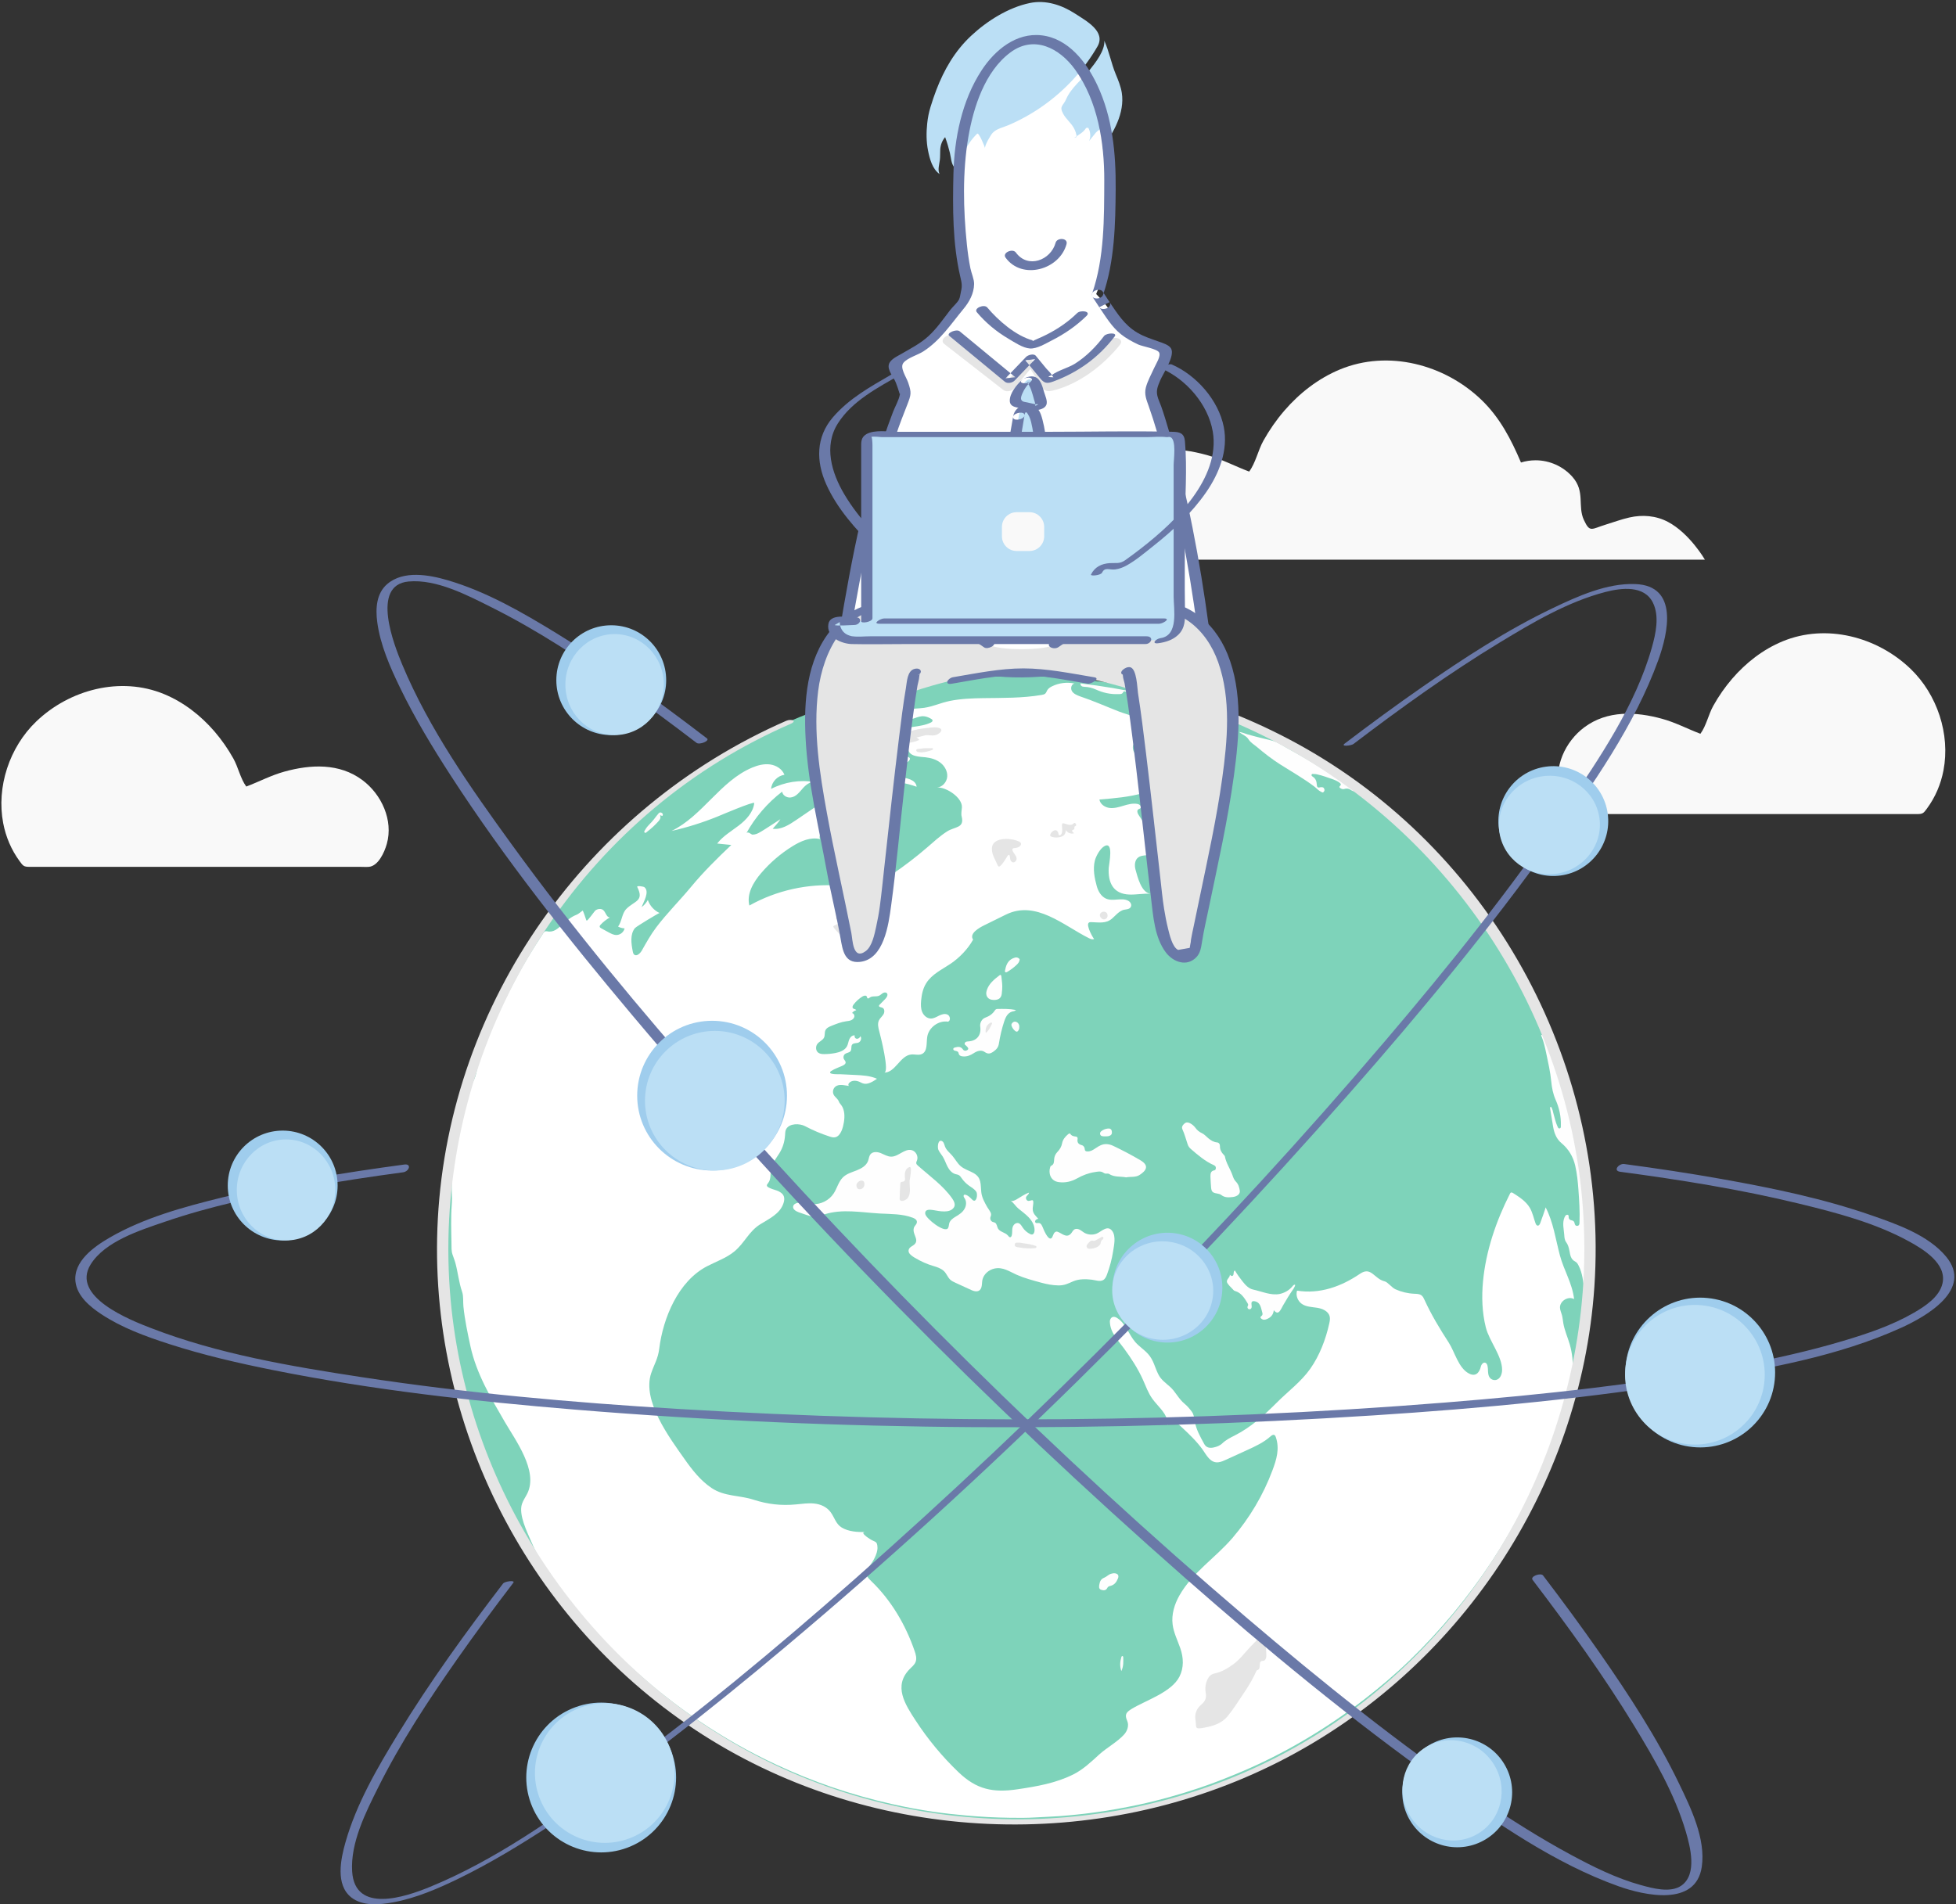 <svg xmlns="http://www.w3.org/2000/svg" xmlns:xlink="http://www.w3.org/1999/xlink" width="837" height="815" version="1.1" viewBox="0 0 837 815"><rect x="0" y="0" width="837" height="815" fill="#333333" stroke="none"/><title>Group 2</title><desc>Created with Sketch.</desc><g id="Premium-Features-Neu" fill="none" fill-rule="evenodd" stroke="none" stroke-width="1"><g id="Group-2"><g id="shutterstock_695692327"><path id="Fill-4" fill="#F9F9F9" d="M713.785,223.393 C708.645,220.665 702.848,220.207 697.221,221.484 C693.829,222.254 690.556,223.466 687.236,224.487 C680.912,226.432 680.362,228.086 677.785,222.582 C674.97,216.573 678.418,210.407 672.907,204.142 C668.939,199.629 663.126,197.002 657.117,197.002 C654.931,197.002 652.825,197.335 650.845,197.953 C646.676,188.143 641.858,178.761 633.915,171.124 C618.119,155.939 594.018,149.599 573.418,158.112 C564.171,161.934 556.081,168.232 549.574,175.783 C546.17,179.733 543.186,184.041 540.641,188.591 C538.334,192.719 537.314,198.096 534.538,201.835 C528.452,199.543 522.836,196.519 516.491,194.769 C504.061,191.341 490.545,190.672 479.665,198.762 C470.732,205.404 465.074,217.409 467.96,228.504 C469.597,234.795 472.582,239.448 478.958,239.538 C487.979,239.666 497.01,239.538 506.032,239.538 L602.959,239.538 L699.293,239.538 L729.556,239.538 C729.556,239.538 723.081,228.325 713.785,223.393"/><path id="Fill-5" fill="#F9F9F9" d="M831.643,329.717 C834.592,314.266 828.996,297.256 817.547,286.252 C803.253,272.515 781.446,266.781 762.807,274.484 C754.44,277.942 747.118,283.641 741.23,290.475 C738.15,294.049 735.449,297.948 733.146,302.065 C731.059,305.8 730.136,310.666 727.623,314.05 C722.116,311.976 717.034,309.24 711.292,307.656 C700.044,304.554 687.812,303.948 677.967,311.269 C669.764,317.368 664.635,328.451 667.487,338.596 C668.499,342.195 671.142,348.079 675.179,348.421 C676.35,348.52 677.574,348.421 678.749,348.421 L711.396,348.421 L759.057,348.421 L802.567,348.421 L814.339,348.421 C816.379,348.421 818.42,348.434 820.46,348.421 C822.852,348.406 823.156,347.973 824.579,346.041 C828.23,341.085 830.537,335.51 831.643,329.717"/><path id="Fill-6" fill="#F9F9F9" d="M1.367,352.302 C-1.582,336.851 4.014,319.841 15.464,308.837 C29.758,295.1 51.564,289.366 70.203,297.069 C78.57,300.527 85.892,306.226 91.78,313.06 C94.86,316.634 97.561,320.533 99.864,324.65 C101.952,328.385 102.874,333.251 105.387,336.635 C110.894,334.561 115.977,331.825 121.718,330.241 C132.966,327.139 145.198,326.533 155.044,333.854 C163.246,339.953 168.375,351.036 165.523,361.181 C164.512,364.781 161.869,370.664 157.832,371.006 C156.661,371.106 155.436,371.006 154.262,371.006 L121.614,371.006 L73.953,371.006 L30.444,371.006 L18.672,371.006 C16.631,371.006 14.591,371.019 12.55,371.006 C10.158,370.992 9.854,370.558 8.431,368.626 C4.781,363.67 2.473,358.096 1.367,352.302"/><path id="Fill-7" fill="#7ED3BA" d="M261.676,707.844 C213.43,659.576 190.214,600.477 189.524,532.382 C191.319,465.822 214.592,408.127 261.91,361.004 C310.253,312.862 369.178,288.758 437.288,289.314 C504.024,289.858 561.702,314.153 608.825,361.528 C656.394,409.353 680.451,467.673 680.29,535.071 C680.13,602.318 655.909,660.404 608.275,708.002 C560.584,755.657 502.319,778.808 435.617,780.022 C367.713,778.877 309.362,755.551 261.676,707.844 Z"/><path id="Fill-8" fill="#FFF" d="M499.385,607.523 C498.524,604.282 495.221,601.586 493.107,598.662 C491.325,596.198 490.315,593.278 489.07,590.504 C486.923,585.714 484.038,581.311 480.946,577.085 C478.313,573.485 475.117,570.434 474.924,565.71 C474.887,564.795 475.428,563.785 476.329,563.62 C476.916,563.511 477.507,563.773 478.015,564.085 C481.727,566.362 482.958,571.137 485.824,574.415 C487.469,576.296 489.637,577.659 491.305,579.519 C493.652,582.137 494.147,585.225 495.671,588.223 C496.873,590.587 498.707,591.781 500.71,593.581 C503.066,595.699 504.326,598.705 506.89,600.798 C508.065,601.757 509.012,602.908 509.923,604.093 C510.841,605.287 511.029,606.748 511.248,608.184 C511.795,611.776 513.595,614.864 515.281,617.978 C516.122,619.532 517.528,619.926 519.404,619.499 C520.751,619.191 522.034,618.72 523.054,617.741 C524.583,616.273 526.428,615.346 528.303,614.4 C535.232,610.906 540.939,605.751 546.372,600.296 C551.133,595.514 556.763,591.389 560.681,585.826 C564.686,580.14 567.321,573.191 568.812,566.435 C569.035,565.427 569.23,564.373 568.972,563.374 C568.397,561.152 565.873,560.076 563.606,559.72 C561.339,559.365 558.878,559.355 557.014,558.017 C555.287,556.778 554.377,554.407 555.027,552.39 C564.695,553.949 573.946,550.641 581.949,545.178 C586.782,541.879 587.976,547.324 592.497,548.402 C593.809,548.714 595.587,551.101 597.087,551.783 C599.622,552.936 602.385,553.598 605.167,553.717 C606.252,553.764 607.43,553.759 608.289,554.422 C608.913,554.903 609.253,555.654 609.58,556.371 C612.493,562.75 616.131,568.761 619.943,574.637 C622.521,578.612 624.081,585.536 628.62,587.877 C631.547,589.386 633.082,587.38 633.678,584.874 C633.9,583.939 634.736,582.908 635.631,583.259 C636.11,583.446 636.368,583.968 636.497,584.466 C636.945,586.207 636.411,588.278 637.539,589.678 C638.166,590.456 639.254,590.828 640.226,590.598 C642.068,590.161 642.771,587.952 642.77,586.289 C642.767,580.326 637.263,573.989 635.793,568.092 C634.19,561.664 633.985,554.946 634.607,548.372 C635.842,535.341 640.211,522.579 646.112,510.95 C646.22,510.738 646.344,510.51 646.563,510.415 C646.873,510.28 647.22,510.468 647.506,510.649 C650.211,512.365 653.018,514.185 654.636,516.951 C655.823,518.981 656.263,521.348 657.075,523.554 C657.243,524.01 657.521,524.531 658.005,524.565 C658.537,524.601 658.883,524.027 659.074,523.53 C659.324,522.877 661.478,516.901 661.384,516.721 C664.681,523.031 665.675,530.429 667.489,537.245 C669.216,543.735 672.779,549.149 673.578,556.011 C671.07,554.571 667.372,556.859 667.543,559.746 C667.605,560.803 668.077,561.787 668.361,562.807 C668.681,563.954 668.764,565.151 668.964,566.325 C669.497,569.455 670.852,572.378 671.731,575.43 C676.094,590.577 668.545,606.281 663.193,620.133 C649.978,654.338 629.581,685.074 603.263,710.578 C597.15,716.501 590.657,721.987 583.933,727.212 C575.445,733.807 566.552,739.793 557.274,745.201 C549.062,749.988 540.6,754.294 531.848,758.032 C525.71,760.653 519.508,763.098 513.186,765.224 C504.687,768.082 496.063,770.506 487.29,772.389 C480.915,773.758 474.506,774.899 468.041,775.766 C463.178,776.419 458.308,776.923 453.418,777.295 C450.007,777.555 446.589,777.629 443.182,777.848 C439.539,778.082 435.904,778.055 432.271,778.007 C426.079,777.925 419.896,777.605 413.72,777.059 C408.919,776.634 404.134,776.11 399.369,775.427 C393.423,774.575 387.523,773.443 381.66,772.127 C372.948,770.171 364.363,767.755 355.92,764.861 C347.786,762.074 339.835,758.825 332.035,755.191 C320.528,749.831 309.542,743.564 299.028,736.47 C291.517,731.402 284.306,725.935 277.417,720.036 C271.725,715.161 266.172,710.138 260.96,704.758 C252.226,695.744 243.611,686.497 236.491,676.124 C232.962,670.983 229.791,665.563 227.339,659.822 C225.549,655.63 221.834,648.259 223.361,643.667 C223.895,642.061 224.931,640.677 225.67,639.155 C230.372,629.478 220.577,616.449 215.915,608.403 C209.985,598.168 203.823,587.847 201.3,576.149 C200.092,570.543 198.886,564.898 198.301,559.172 C198.085,557.056 198.421,554.855 197.719,552.814 C196.351,548.838 195.962,544.65 194.886,540.617 C194.547,539.346 194.019,538.127 193.615,536.872 C193.108,535.3 193.219,533.629 193.191,532.038 C193.096,526.605 192.901,521.164 193.307,515.728 C193.443,513.895 193.431,512.039 193.34,510.201 C193.061,504.563 194.06,499.05 194.986,493.544 C196.173,486.482 197.657,479.474 199.529,472.557 C200.276,469.797 200.932,466.998 201.918,464.324 C202.507,462.726 203.369,461.25 203.734,459.529 C205.288,452.21 208.43,445.446 211.229,438.566 C213.246,433.609 215.602,428.8 218.023,424.034 C221.355,417.474 224.974,411.064 228.937,404.858 C230.111,403.02 231.309,401.198 232.488,399.364 C232.887,398.744 233.304,398.41 234.164,398.599 C236.885,399.199 238.667,397.423 240.476,395.868 C242.386,394.226 244.186,392.463 246.618,391.553 C247.623,391.177 248.524,390.245 249.371,389.704 C249.949,390.951 250.366,392.358 250.827,393.693 C250.865,393.802 250.906,393.916 250.988,393.998 C251.389,394.396 254.337,389.981 254.846,389.621 C255.796,388.95 257.19,388.756 258.093,389.49 C259.25,390.431 259.489,392.648 260.98,392.662 C259.511,393.48 258.17,394.528 257.021,395.755 C256.791,396.002 256.552,396.309 256.617,396.64 C256.679,396.958 256.993,397.152 257.278,397.308 C258.314,397.873 259.35,398.438 260.386,399.004 C261.458,399.589 262.592,400.19 263.814,400.175 C265.422,400.154 266.934,398.916 267.27,397.343 C266.299,397.299 265.34,397.03 264.489,396.561 C266.175,394.296 266.067,390.954 268.068,388.963 C271.508,385.54 275.778,385.699 272.69,379.631 C272.325,378.914 275.38,379.403 275.762,379.718 C278.115,381.655 275.315,386.154 274.535,388.251 C275.641,387.446 276.564,386.39 277.214,385.186 C278.043,387.618 279.899,389.681 282.231,390.761 C282.031,390.669 272.206,396.553 271.651,397.274 C269.562,399.987 270.112,403.819 270.764,407.18 C270.857,407.664 270.969,408.182 271.328,408.521 C272.371,409.505 273.927,408.093 274.633,406.845 C276.557,403.442 278.464,400.014 280.82,396.894 C285.374,390.864 290.851,385.454 295.674,379.623 C300.996,373.188 306.886,367.379 312.936,361.643 C310.921,361.44 308.906,361.236 306.89,361.033 C309.332,357.849 312.91,355.785 316.097,353.347 C319.283,350.909 322.305,347.706 322.751,343.718 C322.861,342.739 307.962,349.1 306.94,349.515 C300.6,352.086 294.051,354.139 287.377,355.644 C300.599,349.219 308.282,334.233 321.836,328.539 C324.273,327.515 326.934,326.817 329.553,327.181 C332.172,327.546 334.732,329.146 335.676,331.616 C332.705,332.003 330.19,334.661 329.969,337.649 C335.697,334.672 342.408,333.628 348.769,334.724 C346.804,334.397 344.982,335.796 343.647,337.275 C342.14,338.946 340.648,341.146 338.186,341.334 C336.607,341.454 334.889,340.39 334.698,338.818 C328.399,343.64 323.121,349.789 319.308,356.745 C319.985,355.51 321.514,357.242 321.988,357.225 C323.339,357.176 324.069,356.872 325.626,355.945 C328.453,354.261 331.151,352.382 333.929,350.625 C333.189,351.936 331.763,353.412 330.646,354.702 C334.261,355.185 337.649,353.037 340.664,350.984 C345.754,347.518 350.844,344.053 355.934,340.587 C360.428,337.527 364.95,334.445 368.833,330.639 C369.973,329.521 371.056,327.588 369.872,326.515 C369.437,326.12 368.819,326.012 368.234,325.948 C364.693,325.557 361.046,326.178 357.833,327.719 C355.516,328.83 352.842,330.43 350.597,329.181 C357.548,324.284 366.742,322.719 374.922,325.041 C374.143,326.433 373.365,327.824 372.586,329.216 C372.28,329.763 371.978,330.461 372.336,330.976 C372.612,331.372 373.154,331.455 373.635,331.504 C377.516,331.894 381.397,332.284 385.28,332.675 C387.699,332.918 391.943,333.615 392.233,336.721 C387.805,335.19 382.592,333.745 378.714,336.372 C376.381,337.952 375.132,340.66 373.387,342.871 C368.711,348.797 360.818,350.86 354.105,354.311 C352.206,355.287 350.081,357.179 350.908,359.147 C346.857,358.125 342.656,359.989 339.105,362.19 C334.056,365.32 329.496,369.237 325.64,373.756 C322.337,377.627 319.416,382.63 320.668,387.563 C332.247,381.066 345.756,378.063 358.997,379.041 C363.116,379.346 367.295,380.022 371.34,379.188 C375.242,378.384 378.72,376.232 382.017,373.995 C387.113,370.539 392.009,366.786 396.67,362.762 C399.436,360.375 402.143,357.856 405.23,355.877 C408.634,353.698 412.771,354.52 411.508,349.477 C411.19,348.208 411.534,346.882 411.615,345.577 C411.878,341.363 404.857,336.77 400.998,337.042 C403.288,336.881 405.139,334.721 405.327,332.433 C405.516,330.145 404.27,327.893 402.466,326.474 C400.661,325.054 398.368,324.38 396.087,324.123 C393.708,323.856 388.902,323.936 388.64,320.544 C388.601,320.037 388.715,319.509 388.549,319.029 C388.054,317.591 385.85,317.974 384.693,318.96 C383.536,319.945 382.371,321.351 380.867,321.134 C379.582,320.949 378.807,319.651 377.742,318.908 C375.545,317.375 372.549,318.398 370.082,319.443 C367.615,320.488 364.585,321.46 362.435,319.86 C366.729,319.716 371.002,319.026 375.124,317.818 C378.852,316.725 380.677,315.099 383.766,313.184 C387.913,310.614 393.776,311.473 398.295,309.247 C398.668,309.063 399.093,308.774 399.057,308.36 C399.03,308.041 398.735,307.821 398.459,307.659 C394.167,305.129 392.456,307.596 388.612,308.071 C386.78,308.297 384.597,307.917 383.026,307.135 C382.09,306.67 387.585,303.938 387.738,303.894 C390.226,303.177 392.897,303.308 395.443,302.946 C399.234,302.406 402.701,300.743 406.457,299.991 C411.149,299.052 415.953,298.861 420.726,298.798 C429.072,298.688 437.552,298.827 445.808,297.414 C446.334,297.324 446.89,297.213 447.283,296.851 C447.695,296.473 447.847,295.895 448.132,295.414 C448.607,294.612 449.441,294.094 450.281,293.689 C453.212,292.275 456.619,291.87 459.8,292.558 C458.468,292.728 457.996,294.615 458.686,295.768 C459.375,296.92 460.716,297.481 461.968,297.968 C467.706,299.881 473.314,302.385 478.951,304.579 C482.737,306.053 489.493,307.176 490.711,311.83 C491.493,314.813 500.918,318.198 494.991,321.753 C493.786,322.475 492.167,322.437 490.998,321.658 C489.845,320.89 489.209,319.554 488.195,318.609 C487.515,317.975 486.481,317.521 485.667,317.971 C485.028,318.325 484.761,319.12 484.753,319.85 C484.732,321.639 485.964,323.285 487.549,324.115 C490.639,325.735 494.013,324.463 497.22,324.042 C500.744,323.579 505.526,325.343 506.345,329.214 C506.373,329.348 501.701,330.703 501.357,330.862 C500.239,331.381 499.433,332.558 500.724,333.504 C501.241,333.883 501.886,334.047 502.425,334.394 C504.068,335.45 504.054,338.276 502.401,339.316 C501.093,340.138 499.382,339.806 497.93,339.281 C494.773,338.141 492.599,338.439 489.371,339.369 C483.236,341.135 476.823,341.667 470.46,342.19 C470.772,344.197 472.815,345.563 474.832,345.801 C476.849,346.038 478.855,345.411 480.801,344.83 C482.747,344.248 484.793,343.7 486.786,344.091 C487.662,344.263 488.673,345.209 488.068,345.866 C487.82,346.134 487.409,346.171 487.111,346.38 C486.247,346.985 486.858,348.323 487.475,349.178 C490.699,353.642 492.519,359.104 492.615,364.609 C492.621,364.915 492.612,365.249 492.418,365.486 C492.25,365.693 491.977,365.78 491.718,365.84 C490.15,366.203 488.37,366.009 487.076,366.966 C485.545,368.099 485.398,370.37 485.907,372.205 C486.763,375.292 488.409,382.236 492.456,382.541 C489.388,382.31 486.314,382.978 483.24,382.863 C476.339,382.606 474.069,377.737 474.439,371.417 C474.531,369.852 476.688,360.066 472.707,362.086 C470.797,363.055 468.957,366.437 468.476,368.444 C467.623,372 468.362,375.838 469.329,379.297 C469.93,381.449 471.142,383.587 473.16,384.546 C476.191,385.986 479.886,383.995 482.777,385.52 C483.834,386.077 484.522,387.424 483.71,388.437 C482.996,389.327 481.361,389.159 480.388,389.55 C478.551,390.287 477.357,391.841 475.907,393.109 C473.25,395.432 470.244,394.755 467.007,394.676 C466.633,394.667 466.226,394.668 465.929,394.896 C464.499,395.995 468.023,401.962 468.202,401.866 C467.531,402.228 466.709,401.901 466.025,401.562 C455.137,396.165 443.286,385.109 430.411,391.457 C427.306,392.988 424.201,394.519 421.096,396.05 C419.121,397.024 414.583,399.523 416.402,402.156 C414.173,406.191 410.561,409.913 406.743,412.495 C403.073,414.977 398.79,416.907 396.344,420.792 C394.948,423.008 394.392,425.654 394.158,428.263 C394.011,429.894 393.989,431.593 394.616,433.106 C395.244,434.619 396.662,435.905 398.3,435.926 C399.57,435.942 400.717,435.232 401.857,434.672 C402.998,434.113 404.376,433.692 405.507,434.272 C406.637,434.853 406.886,436.849 405.687,437.27 C401.647,436.632 397.393,439.742 396.774,443.785 C396.369,446.427 396.952,449.904 394.555,451.086 C393.139,451.784 391.443,451.152 389.874,451.321 C385.123,451.832 383.099,459.179 378.323,459.052 C380.817,459.118 376.715,443.152 376.271,441.496 C375.845,439.908 375.399,438.155 376.126,436.68 C376.605,435.709 377.526,435.024 378.07,434.088 C378.614,433.152 378.56,431.666 377.544,431.291 C376.965,431.076 376.006,431.013 376.135,430.409 C376.169,430.253 376.286,430.13 376.397,430.015 C377.194,429.203 377.99,428.391 378.786,427.578 C379.476,426.874 380.173,425.695 379.446,425.027 C378.992,424.61 378.251,424.749 377.727,425.074 C377.203,425.398 376.777,425.875 376.218,426.137 C374.97,426.722 373.324,426.117 372.217,426.938 C371.922,427.157 371.556,427.48 371.25,427.277 C371.017,427.122 371.039,426.776 370.917,426.524 C370.605,425.879 369.629,426.122 369.023,426.505 C367.586,427.41 366.312,428.571 365.277,429.917 C364.916,430.387 364.589,431.081 364.983,431.524 C365.356,431.943 366.181,431.848 366.385,432.371 C365.667,432.538 365.017,432.981 364.599,433.588 C365.318,433.683 365.748,434.55 365.563,435.251 C365.379,435.952 364.745,436.458 364.066,436.712 C363.388,436.967 362.653,437.018 361.936,437.125 C359.821,437.438 357.814,438.239 355.83,439.034 C354.792,439.45 353.659,439.954 353.203,440.975 C352.781,441.922 353.068,443.071 352.646,444.019 C352.113,445.214 350.661,445.691 349.831,446.702 C348.919,447.813 348.994,449.688 350.149,450.545 C350.888,451.093 351.871,451.157 352.791,451.15 C354.333,451.139 355.875,450.99 357.39,450.704 C359.372,450.33 361.51,449.565 362.446,447.779 C362.929,446.856 363.021,445.776 363.428,444.818 C363.835,443.859 364.776,442.961 365.795,443.177 C365.437,443.744 366.006,444.558 366.676,444.593 C367.346,444.628 367.938,444.099 368.211,443.486 C368.797,444.404 368.358,445.803 367.353,446.221 C366.471,446.588 365.283,446.311 364.672,447.045 C364.045,447.799 364.55,449.054 363.98,449.852 C363.469,450.566 362.39,450.537 361.671,451.04 C360.962,451.535 360.73,452.549 361.133,453.31 C361.372,453.762 361.819,454.131 361.858,454.641 C361.913,455.371 361.131,455.848 360.462,456.147 C358.91,456.84 357.205,457.422 355.764,458.331 C355.543,458.47 355.314,458.635 355.231,458.882 C354.859,459.985 359.158,459.747 359.785,459.777 C361.849,459.878 363.914,459.978 365.978,460.078 C369.14,460.232 372.39,460.405 375.274,461.713 C374.071,462.53 372.837,463.361 371.429,463.727 C370.2,464.046 369.269,463.821 368.191,463.217 C366.745,462.406 364.452,462.118 363.248,463.633 C362.99,463.958 362.935,464.485 363.243,464.764 C361.334,464.585 358.97,463.717 357.339,465.197 C356.45,466.004 356.185,467.421 356.723,468.495 C357.239,469.524 358.351,470.16 358.85,471.198 C358.953,471.412 359.028,471.64 359.138,471.85 C359.344,472.241 359.665,472.557 359.934,472.908 C361.511,474.961 361.513,477.909 361.111,480.346 C360.766,482.433 359.867,486.132 357.467,486.726 C356.642,486.931 355.778,486.682 354.969,486.419 C351.338,485.241 347.808,483.748 344.433,481.963 C342.248,480.807 337.822,480.676 336.422,483.235 C335.99,484.024 335.993,484.967 335.935,485.865 C335.755,488.611 334.978,491.208 333.528,493.544 C332.188,495.703 330.435,497.737 329.96,500.308 C329.585,502.339 330.012,504.667 328.735,506.291 C328.438,506.668 328.034,507.093 328.18,507.55 C328.256,507.786 328.466,507.952 328.674,508.086 C329.799,508.815 331.151,509.081 332.41,509.54 C333.669,509.998 334.944,510.764 335.407,512.022 C335.743,512.938 335.587,513.963 335.289,514.895 C333.788,519.593 329.045,521.622 325.206,524.059 C320.41,527.103 318.613,531.956 314.346,535.531 C310.91,538.41 306.548,539.879 302.569,541.944 C290.252,548.337 283.727,564.026 282.09,577.281 C281.571,581.484 280.004,583.797 278.681,587.635 C274.591,599.502 286.532,615.378 292.948,624.502 C296.161,629.071 299.764,633.682 304.452,636.828 C310.07,640.599 316.258,639.857 322.446,641.865 C328.468,643.819 334.28,644.489 340.61,643.885 C343.198,643.638 345.799,643.237 348.386,643.5 C351.17,643.783 353.779,644.952 355.442,647.201 C357.086,649.425 357.675,652.266 360.188,653.781 C363.088,655.528 367.007,655.804 370.309,655.676 C367.527,655.784 372.142,658.623 372.282,658.713 C374.501,660.151 375.371,659.408 375.484,662.301 C375.592,665.091 373.352,668.709 371.712,670.803 C371.318,671.305 370.888,671.807 370.707,672.419 C370.228,674.04 371.615,675.557 372.836,676.726 C381.37,684.903 387.56,695.503 391.388,706.636 C391.903,708.133 392.372,709.784 391.813,711.264 C391.326,712.553 390.163,713.434 389.204,714.424 C382.206,721.644 387.294,729.442 391.797,736.353 C397.044,744.406 403.218,751.856 410.164,758.5 C417.931,765.929 424.945,767.361 435.431,765.802 C443.633,764.583 451.797,763.187 459.278,759.448 C463.458,757.359 466.877,754.106 470.293,750.984 C473.572,747.987 478.16,745.561 481.04,742.341 C482.424,740.792 483.185,738.502 482.368,736.589 C481.18,733.813 481.783,732.882 484.452,731.284 C490.487,727.672 501.326,724.246 504.697,717.605 C506.667,713.724 506.464,709.498 505.076,705.466 C503.911,702.083 502.234,698.828 501.782,695.279 C501.234,690.985 502.556,686.617 504.692,682.852 C510.318,672.934 520.121,666.732 527.418,658.209 C534.741,649.654 540.576,639.821 544.514,629.268 C546.26,624.589 547.617,620.122 545.969,615.156 C545.837,614.759 545.654,614.328 545.27,614.162 C544.704,613.917 544.103,614.383 543.643,614.794 C540.758,617.371 537.181,619.017 533.662,620.625 C530.678,621.989 527.694,623.353 524.711,624.717 C523.637,625.208 522.541,625.705 521.369,625.85 C517.9,626.276 516.264,622.729 514.568,620.357 C512.017,616.789 508.794,613.764 505.593,610.764 C504.703,609.929 503.76,609.065 502.579,608.756 C501.398,608.447 499.919,608.911 499.517,610.064 C499.663,609.175 499.6,608.332 499.385,607.523"/><path id="Fill-9" fill="#FEFEFE" d="M424.098,520.021 C424.024,520.567 423.686,520.927 423.76,521.642 C423.818,522.212 424.207,522.736 424.735,522.957 C425.068,523.097 425.444,523.123 425.759,523.299 C426.594,523.764 426.589,524.951 427.049,525.789 C427.906,527.346 430.211,527.455 431.338,528.83 C431.604,529.154 431.893,529.588 432.308,529.531 C432.661,529.483 432.852,529.096 432.946,528.75 C433.34,527.292 432.816,525.668 433.75,524.35 C434.21,523.702 435.052,523.276 435.816,523.496 C436.66,523.739 437.116,524.617 437.603,525.348 C438.402,526.548 439.513,527.536 440.812,528.166 C441.062,528.287 441.332,528.398 441.608,528.374 C442.309,528.313 442.648,527.477 442.692,526.775 C442.83,524.605 441.653,522.541 440.149,520.97 C438.811,519.571 437.213,518.462 435.734,517.222 C434.611,516.28 433.542,514.523 432.37,513.806 C433.141,514.278 434.126,513.832 434.914,513.389 C436.626,512.423 438.448,511.065 440.298,510.449 C440.301,511.203 439.54,511.493 439.163,512.165 C438.752,512.899 439.316,514.023 440.157,513.983 C441.5,513.918 442.258,512.93 442.162,514.975 C442.123,515.806 441.903,516.624 441.91,517.455 C441.926,519.33 443.163,520.393 444.28,521.603 C443.941,521.725 443.494,521.876 443.228,522.131 C442.905,522.44 442.808,523.028 443.15,523.315 C443.524,523.629 444.09,523.392 444.575,523.446 C445.442,523.543 445.878,524.51 446.208,525.317 C446.571,526.206 448.284,530.454 449.652,530.066 C449.927,529.987 450.126,529.749 450.268,529.501 C450.557,528.996 450.68,528.407 450.976,527.905 C451.271,527.404 451.846,526.98 452.405,527.142 C454.332,527.698 456.27,530.13 458.256,527.995 C458.803,527.407 459.093,526.561 459.79,526.164 C460.454,525.785 461.304,525.937 461.984,526.286 C462.664,526.634 463.239,527.156 463.892,527.553 C465.491,528.525 467.598,528.668 469.32,527.951 C471.382,527.092 473.963,524.053 475.991,526.925 C477.591,529.192 476.71,533.042 476.316,535.552 C475.783,538.937 474.908,542.268 473.703,545.476 C473.365,546.377 472.95,547.33 472.126,547.829 C470.703,548.689 468.75,547.894 467.231,547.705 C464.573,547.375 461.635,547.343 459.14,548.436 C456.846,549.44 455.446,550.193 452.838,550.15 C450.341,550.11 447.865,549.616 445.463,548.959 C441.969,548.003 438.443,547.077 435.116,545.618 C431.97,544.237 429.192,542.148 425.549,542.932 C423.07,543.466 420.841,545.409 420.364,547.9 C420.178,548.871 420.25,549.885 419.991,550.84 C419.389,553.063 417.488,552.976 415.747,552.178 C413.458,551.13 411.17,550.081 408.881,549.032 C408.089,548.669 407.284,548.297 406.642,547.708 C405.504,546.663 405.064,545.108 403.945,544.044 C402.713,542.873 400.977,542.287 399.376,541.832 C396.667,541.062 393.921,539.778 391.506,538.346 C390.503,537.751 388.69,536.651 388.778,535.263 C388.878,533.677 390.66,533.388 391.534,532.361 C392.725,530.962 391.657,529.462 391.209,527.971 C390.934,527.056 390.788,526.328 391.094,525.417 C391.403,524.498 392.485,523.907 392.348,522.819 C392.243,521.976 391.363,521.481 390.569,521.179 C386.102,519.483 381.186,519.637 376.415,519.371 C368.531,518.931 360.412,517.308 352.89,519.711 C351.484,520.161 350.084,520.753 348.609,520.756 C347.437,520.759 346.301,520.388 345.19,520.016 C344.089,519.647 342.99,519.272 341.894,518.891 C340.657,518.462 339.158,517.601 339.4,516.314 C339.581,515.349 340.688,514.868 341.665,514.767 C343.694,514.557 345.7,515.272 347.737,515.375 C351.252,515.553 354.802,513.752 356.734,510.809 C358.21,508.561 358.804,505.719 360.742,503.854 C362.32,502.336 364.526,501.72 366.565,500.92 C368.603,500.12 370.713,498.91 371.465,496.854 C371.811,495.907 371.853,494.816 372.486,494.032 C373.48,492.799 375.414,492.934 376.886,493.519 C378.357,494.104 379.763,495.035 381.346,495.045 C384.474,495.064 387.061,491.496 390.099,492.245 C391.917,492.693 393.071,494.898 392.403,496.648 C392.251,497.047 392.017,497.447 392.078,497.869 C392.138,498.287 392.471,498.604 392.786,498.884 C397.868,503.405 403.572,507.393 407.472,512.966 C408.244,514.07 408.948,515.553 408.232,516.696 C406.504,519.456 401.908,518.338 399.331,517.91 C397.959,517.683 395.64,517.432 395.931,519.545 C396.209,521.561 404.381,527.999 405.711,525.569 C406.038,524.973 405.997,524.248 406.182,523.593 C406.539,522.327 407.688,521.46 408.821,520.79 C410.429,519.838 411.975,518.883 412.853,517.162 C413.519,515.857 413.619,514.201 412.841,512.961 C412.645,512.649 412.392,512.349 412.351,511.983 C412.231,510.895 413.456,511.393 413.927,511.658 C414.758,512.125 415.4,512.823 416.075,513.482 C417.807,515.169 418.541,511.269 417.764,510.069 C417,508.891 415.693,508.209 414.557,507.384 C413.388,506.534 412.361,505.489 411.531,504.306 C411.185,503.812 410.854,503.276 410.334,502.972 C409.866,502.698 409.305,502.649 408.786,502.493 C407.269,502.038 406.182,500.696 405.452,499.291 C404.721,497.885 404.245,496.35 403.41,495.004 C402.808,494.035 402.024,493.173 401.549,492.135 C401.175,491.318 401.206,488.252 402.555,488.245 C403.076,488.242 403.526,488.636 403.78,489.091 C404.034,489.546 404.141,490.066 404.317,490.556 C404.946,492.317 406.318,493.257 407.481,494.609 C408.765,496.101 409.643,497.915 411.184,499.186 C412.751,500.479 414.782,501.044 416.554,502.04 C420.102,504.035 419.53,506.745 419.903,510.233 C420.149,512.526 421.309,514.606 422.445,516.613 C422.902,517.421 423.91,518.594 424.081,519.496 C424.119,519.695 424.119,519.866 424.098,520.021"/><path id="Fill-10" fill="#FEFEFE" d="M481.883,503.906 C479.436,503.405 476.812,503.921 474.554,502.42 C474.245,502.214 473.722,502.302 473.298,502.306 C472.824,502.31 472.509,502.154 472.085,501.867 C470.963,501.107 469.612,501.478 468.379,501.665 C465.736,502.065 463.277,503.022 460.94,504.331 C458.503,505.696 455.93,506.31 453.08,505.944 C449.38,505.469 448.594,501.939 449.398,499.529 C449.464,499.331 449.564,499.054 449.72,498.99 C451.134,498.418 450.998,497.187 451.101,496.003 C451.199,494.876 451.667,493.874 452.471,493.034 C453.487,491.974 454.216,490.813 454.501,489.28 C454.783,487.755 455.785,486.496 457.004,485.493 C457.279,485.268 457.757,484.9 458.014,485.304 C458.609,486.239 459.497,486.333 460.442,486.459 C461.001,486.534 461.211,486.992 461.115,487.52 C460.849,488.987 461.508,489.743 462.892,490.119 C463.699,490.338 464.133,491.017 464.183,491.864 C464.225,492.591 464.634,492.784 465.285,492.811 C466.615,492.866 467.658,492.223 468.693,491.518 C470.186,490.501 471.689,489.552 473.636,489.68 C474.562,489.741 475.423,489.981 476.221,490.359 C480.244,492.262 484.185,494.328 488.016,496.593 C491.85,498.86 490.578,500.989 487.631,502.889 C485.909,504 483.803,503.515 481.883,503.906"/><path id="Fill-11" fill="#FEFEFE" d="M663.639,473.638 C664.393,474.592 664.497,475.764 664.807,476.845 C665.314,478.607 665.684,480.414 666.461,482.086 C666.639,482.467 666.809,483.088 667.418,482.945 C668.019,482.805 667.894,482.213 667.909,481.759 C668.043,477.888 667.223,474.187 665.667,470.68 C664.555,468.173 664.065,465.565 663.805,462.882 C663.407,458.758 662.486,454.729 661.632,450.688 C661.137,448.352 660.614,446.02 659.741,443.783 C659.64,443.524 659.2,443.145 659.737,442.937 C660.132,442.783 660.634,442.827 660.871,443.28 C661.167,443.846 661.399,444.448 661.634,445.044 C665.525,454.907 668.772,464.978 671.349,475.263 C673.193,482.621 674.743,490.044 675.831,497.551 C676.618,502.988 677.3,508.44 677.719,513.928 C678.135,519.385 678.258,524.85 678.546,530.307 C678.808,535.283 678.335,540.222 678.378,545.18 C678.394,547.011 678.253,548.889 677.853,550.759 C677.624,549.419 677.408,548.078 677.163,546.741 C676.847,545.01 676.338,543.336 675.547,541.761 C675.183,541.037 674.794,540.3 674.019,539.917 C672.067,538.952 671.929,537.022 671.566,535.245 C671.3,533.939 670.998,532.727 670.154,531.604 C669.471,530.696 669.431,529.429 669.343,528.286 C669.18,526.172 668.64,524.065 669.173,521.922 C669.3,521.411 669.495,520.949 669.752,520.508 C669.979,520.119 670.354,519.827 670.806,519.923 C671.274,520.022 671.256,520.489 671.251,520.877 C671.239,521.724 671.786,522.176 672.489,522.288 C673.322,522.42 673.683,522.868 673.807,523.613 C673.921,524.307 674.293,524.745 675.012,524.646 C675.759,524.544 675.862,523.941 675.89,523.292 C676.094,518.51 675.758,513.752 675.415,508.986 C675.172,505.619 674.82,502.28 674.076,498.989 C673.19,495.071 671.255,491.812 668.137,489.214 C666.008,487.44 665.068,484.952 664.61,482.278 C664.164,479.676 663.745,477.07 663.321,474.465 C663.272,474.165 663.283,473.867 663.639,473.638"/><path id="Fill-12" fill="#FEFEFE" d="M517.966,503.608 C517.987,502.496 517.903,501.169 519.696,500.874 C520.105,500.807 520.296,500.314 520.282,499.831 C520.266,499.292 520.001,498.955 519.529,498.745 C515.729,497.057 512.617,494.394 509.522,491.704 C508.924,491.184 508.483,490.55 508.233,489.816 C507.494,487.637 506.917,485.407 505.958,483.296 C505.519,482.328 506.123,481.478 506.893,480.83 C507.618,480.221 508.411,480.334 509.174,480.709 C510.149,481.188 510.957,481.913 511.596,482.775 C512.301,483.726 513.12,484.449 514.222,484.934 C515.325,485.419 516.111,486.388 517.03,487.148 C518.137,488.063 519.291,488.801 520.768,488.947 C521.729,489.042 522.044,489.802 522.038,490.605 C522.026,492.088 522.645,493.234 523.652,494.242 C523.859,494.45 524.103,494.705 524.153,494.971 C524.696,497.879 526.453,500.29 527.404,503.023 C527.764,504.056 528.081,504.971 528.928,505.812 C529.91,506.787 530.336,508.249 530.537,509.656 C530.725,510.983 529.466,512.094 527.518,512.317 C525.827,512.511 524.128,512.645 522.633,511.473 C522.102,511.057 521.396,510.914 520.715,510.799 C518.902,510.492 518.421,510.045 518.242,508.267 C518.092,506.782 518.061,505.285 517.966,503.608"/><path id="Fill-13" fill="#FEFEFE" d="M579.42,338.685 C579.067,338.56 578.662,338.507 578.37,338.296 C577.419,337.608 576.452,337.284 575.268,337.676 C574.803,337.83 574.246,337.738 573.776,337.458 C573.306,337.179 572.834,336.929 573.459,336.323 C574.053,335.747 573.65,335.326 573.17,334.964 C572.2,334.235 571.079,333.783 569.952,333.393 C567.856,332.668 565.773,331.891 563.593,331.42 C563.125,331.319 562.667,331.257 562.199,331.265 C561.876,331.271 561.451,331.107 561.269,331.487 C561.053,331.94 561.443,332.218 561.753,332.416 C563,333.214 563.414,334.423 563.475,335.806 C563.517,336.745 563.798,337.304 564.895,336.959 C565.207,336.861 565.578,336.914 565.916,336.95 C566.43,337.005 566.597,337.438 566.728,337.843 C566.877,338.3 566.642,338.693 566.341,339.001 C565.974,339.377 565.621,339.018 565.294,338.871 C564.178,338.37 563.418,337.399 562.468,336.678 C557.794,333.131 552.678,330.263 547.742,327.118 C544.278,324.91 541.048,322.395 537.911,319.746 C536.618,318.654 535.132,317.86 534.179,316.316 C533.355,314.98 531.653,314.494 530.258,313.286 C531.647,313.445 532.663,313.962 533.732,314.271 C537.173,315.268 540.655,316.094 544.137,316.931 C546.727,317.554 548.927,319.184 551.252,320.444 C558.321,324.277 565.192,328.448 571.823,333.002 C574.422,334.787 576.986,336.622 579.566,338.434 C579.517,338.518 579.468,338.601 579.42,338.685"/><path id="Fill-14" fill="#FEFEFE" d="M434.767,432.278 C434.349,432.54 434.189,432.72 434.008,432.743 C431.419,433.079 430.451,434.97 429.729,437.129 C428.684,440.251 427.956,443.448 427.436,446.694 C427.2,448.165 426.469,449.12 425.185,450.024 C423.747,451.035 422.853,451.28 421.29,450.205 C419.821,449.194 418.053,449.842 416.591,450.803 C415.228,451.698 413.783,452.26 412.137,452.144 C411.25,452.082 410.421,451.865 410.211,450.803 C410.056,450.016 409.449,449.882 408.793,449.737 C408.394,449.648 407.892,449.491 407.92,448.947 C407.944,448.482 408.396,448.398 408.765,448.291 C410.03,447.924 411.177,447.878 412.055,449.154 C412.551,449.875 413.426,449.821 413.997,449.378 C414.717,448.817 414.108,448.267 413.663,447.782 C413.306,447.393 412.598,447.118 412.835,446.463 C413.089,445.761 413.807,445.757 414.466,445.71 C418.057,445.455 419.978,443.008 419.456,439.38 C419.228,437.795 420.113,436.087 421.631,435.54 C423.349,434.922 424.746,433.966 425.734,432.425 C425.98,432.039 426.328,431.837 426.804,431.831 C429.36,431.798 431.917,431.727 434.767,432.278"/><path id="Fill-15" fill="#FEFEFE" d="M526.28,545.567 C526.562,545.872 526.94,546.205 527.338,546.087 C528.216,545.826 527.572,544.069 528.435,543.759 C529.391,545.414 530.527,546.958 531.716,548.454 C532.91,549.956 534.299,551.501 536.175,551.908 C539.764,552.687 543.964,554.589 547.638,553.799 C549.705,553.355 551.659,552.239 553,550.593 C553.193,550.357 553.381,550.104 553.649,549.96 C554.937,549.265 553.611,551.448 553.431,551.702 C551.851,553.935 550.441,556.281 549.074,558.648 C547.978,560.548 547.108,563.286 545.078,560.758 C544.864,562.782 543.717,563.95 541.977,564.611 C541.312,564.863 540.63,564.993 540.012,564.576 C539.513,564.24 538.957,563.838 539.82,563.225 C540.279,562.898 540.344,562.407 540.173,561.843 C539.535,559.735 539.457,557.299 536.701,556.9 C536.441,556.862 536.161,556.856 535.931,556.984 C534.981,557.51 536.049,559.166 535.383,560.023 C535.131,560.348 534.638,560.456 534.273,560.267 C533.908,560.077 533.713,559.611 533.834,559.218 C533.901,559.001 534.05,558.812 534.091,558.589 C534.151,558.264 533.973,557.947 533.802,557.664 C532.57,555.63 531.16,553.449 528.908,552.686 C528.623,552.589 528.324,552.516 528.074,552.348 C527.873,552.213 527.716,552.024 527.561,551.838 C526.93,551.08 525.099,549.574 524.999,548.579 C524.882,547.417 526.34,546.793 526.28,545.567"/><path id="Fill-16" fill="#FDFDFD" d="M462.336,292.487 C467.011,293.071 471.561,293.692 476.092,294.461 C483.532,295.723 490.889,297.347 498.184,299.268 C504.959,301.053 511.62,303.201 518.211,305.57 C518.412,305.643 518.612,305.718 518.814,305.79 C519.092,305.888 519.505,305.968 519.372,306.337 C519.217,306.77 518.792,306.579 518.491,306.46 C518.054,306.288 517.648,306.04 517.215,305.857 C515.519,305.139 513.758,304.72 511.935,304.395 C509.408,303.944 507.078,302.8 504.716,301.795 C500.924,300.18 496.853,299.563 492.873,298.63 C489.14,297.755 485.37,297.034 481.678,295.989 C481.272,295.874 480.838,295.76 480.659,296.175 C480.21,297.223 479.328,297.056 478.486,297.085 C475.182,297.197 472.055,296.525 469.041,295.153 C467.49,294.447 465.835,294.013 464.092,293.953 C463.247,293.923 462.334,293.774 462.336,292.487"/><path id="Fill-17" fill="#FEFEFE" d="M425.271,427.984 C422.727,427.972 421.46,426.208 422.265,423.782 C423.206,420.946 425.427,419.191 427.658,417.454 C428.122,417.091 428.409,417.227 428.487,417.853 C428.723,419.75 429.007,421.642 428.843,423.563 C428.81,423.945 428.735,424.324 428.722,424.705 C428.647,426.987 427.592,427.995 425.271,427.984"/><path id="Fill-18" fill="#FEFEFE" d="M476.653,673.342 C478.277,673.359 478.917,674.209 478.399,675.535 C477.792,677.087 476.864,678.382 475.087,678.775 C474.569,678.89 474.083,679.12 473.847,679.604 C473.247,680.836 472.184,680.74 471.207,680.421 C470.079,680.052 470.276,678.961 470.43,678.112 C470.659,676.854 471.063,675.808 472.556,675.229 C473.583,674.83 474.395,673.787 475.615,673.522 C476.035,673.43 476.442,673.33 476.653,673.342"/><path id="Fill-19" fill="#FEFEFE" d="M436.338,410.618 C436.225,411.703 435.661,412.346 435.095,412.888 C433.895,414.036 432.566,415.045 431.131,415.903 C430.821,416.088 430.487,416.27 430.183,416.041 C429.856,415.795 430.07,415.434 430.131,415.098 C430.585,412.595 431.622,410.588 434.31,409.852 C434.912,409.688 435.405,409.788 435.885,410.106 C436.136,410.273 436.335,410.501 436.338,410.618"/><path id="Fill-20" fill="#FDFDFD" d="M282.449,349.041 C282.887,349.962 282.422,350.766 281.832,351.426 C280.352,353.085 278.719,354.595 276.951,355.947 C276.65,356.178 276.266,356.713 275.858,356.335 C275.411,355.921 275.916,355.469 276.123,355.086 C277.049,353.37 278.681,352.235 279.806,350.676 C280.428,349.814 281.112,348.996 281.782,348.17 C282.107,347.768 282.535,347.58 283.03,347.827 C283.438,348.03 283.754,348.394 283.622,348.858 C283.382,349.702 282.853,348.678 282.449,349.041"/><path id="Fill-21" fill="#FEFEFE" d="M473.184,486.364 C472.097,486.38 470.903,486.436 470.739,485.32 C470.595,484.335 471.675,483.806 472.511,483.398 C472.955,483.181 473.478,483.099 473.976,483.025 C474.883,482.89 475.579,483.145 475.761,484.171 C475.931,485.125 475.682,485.808 474.673,486.161 C474.126,486.353 473.593,486.345 473.184,486.364"/><path id="Fill-22" fill="#FDFDFD" d="M527.249,313.006 C526.718,312.873 525.97,312.708 525.235,312.5 C522.977,311.86 520.797,310.997 518.623,310.122 C518.341,310.009 517.869,309.893 518.033,309.437 C518.189,309.002 518.592,309.189 518.919,309.257 C521.927,309.887 524.858,310.774 527.706,311.93 C528.014,312.055 528.413,312.08 528.408,312.539 C528.405,312.832 528.047,312.996 527.249,313.006"/><path id="Fill-23" fill="#FDFDFD" d="M436.168,439.363 C436.168,439.922 436.156,440.293 435.981,440.659 C435.484,441.7 434.988,441.81 434.156,441.024 C433.783,440.671 433.441,440.297 433.211,439.825 C432.909,439.203 432.539,438.579 433.077,437.926 C433.439,437.487 433.923,437.153 434.525,437.271 C435.348,437.432 435.871,437.98 436.109,438.776 C436.18,439.016 436.161,439.282 436.168,439.363"/><path id="Fill-24" fill="#FDFDFD" d="M384.422,326.24 C384.003,324.624 385.408,323.349 387.384,323.594 C387.841,323.651 388.295,323.827 388.723,324.012 C389.535,324.364 389.529,324.915 389.017,325.542 C388.388,326.313 387.297,326.682 386.112,326.501 C386.212,325.899 386.988,325.841 387.1,325.278 C385.832,324.988 385.768,325.011 384.422,326.24"/><path id="Fill-25" fill="#FDFDFD" d="M364.149,316.187 C363.969,316.847 363.487,317.471 362.754,317.581 C361.515,317.766 360.637,318.419 359.859,319.302 C359.571,319.629 359.305,320.032 358.817,319.635 C358.332,319.24 358.486,318.831 358.848,318.424 C360.106,317.013 361.76,316.212 363.433,315.447 C364.061,315.16 364.171,315.572 364.149,316.187"/><path id="Fill-26" fill="#FDFDFD" d="M479.835,715.233 C479.082,712.978 479.311,711.111 479.838,709.251 C479.906,709.012 480.026,708.725 480.341,708.786 C480.56,708.829 480.645,709.075 480.649,709.297 C480.685,711.188 480.849,713.097 479.835,715.233"/><path id="Fill-27" fill="#E5E5E5" d="M541.86,707.695 C541.86,708.167 541.91,708.645 541.849,709.108 C541.744,709.92 541.338,710.811 540.546,710.82 C538.994,710.836 539.154,711.884 539.072,712.805 C538.994,713.677 539.027,714.546 537.933,714.848 C537.771,714.893 537.622,715.134 537.543,715.317 C535.192,720.774 531.615,725.489 528.384,730.41 C527.449,731.835 526.395,733.189 525.32,734.513 C522.777,737.644 519.138,738.712 515.422,739.416 C510.945,740.264 512.076,739.492 511.555,736.107 C511.149,733.469 512.022,731.251 514.121,729.498 C515.603,728.259 516.368,726.779 515.967,724.65 C515.597,722.687 515.798,720.638 516.715,718.753 C517.38,717.388 518.227,716.538 519.912,716.188 C522.772,715.593 525.308,714.056 527.683,712.348 C530.386,710.404 532.363,707.724 534.6,705.314 C535.738,704.089 536.888,702.88 538.099,701.734 C539.104,700.783 539.879,700.932 540.582,702.148 C541.571,703.858 541.86,705.749 541.86,707.695"/><path id="Fill-28" fill="#E5E5E5" d="M364.091,400.721 C363.327,400.724 362.563,400.723 361.798,400.722 C361.192,400.722 360.555,400.714 360.024,400.42 C359.469,400.112 356.428,396.97 356.584,396.523 C356.846,395.769 360.096,395.584 358.603,393.948 C358.262,393.575 357.623,393.292 357.737,392.8 C357.844,392.338 358.488,392.319 358.956,392.4 C359.423,392.481 360.074,392.433 360.15,391.965 C360.17,391.839 360.137,391.711 360.113,391.585 C359.636,389.034 364.015,387.122 364.562,389.948 C364.885,391.617 364.96,391.572 366.582,391.84 C368.352,392.132 370.637,392.255 372.155,393.265 C374.177,394.61 373.616,396.867 372.253,398.469 C370.201,400.879 366.958,400.714 364.091,400.721"/><path id="Fill-29" fill="#E5E5E5" d="M424.485,363.755 C424.4,362.947 424.491,362.166 424.876,361.456 C426.648,358.187 433.259,358.812 436.003,360.135 C437.931,361.065 436.459,362.776 434.595,362.904 C433.391,362.987 432.871,363.198 433.42,364.388 C433.851,365.325 434.958,366.317 435.018,367.387 C435.095,368.747 433.484,369.886 432.537,368.394 C432.129,367.75 432.29,366.9 432.037,366.181 C432.002,366.08 431.953,365.976 431.863,365.918 C431.622,365.764 431.338,366.031 431.179,366.268 C430.796,366.835 428.102,371.648 427.239,370.785 C427.029,370.613 426.917,370.352 426.812,370.102 C426.026,368.231 424.485,365.851 424.485,363.755"/><path id="Fill-30" fill="#E5E5E5" d="M393.404,316.636 C392.517,317.223 387.494,318.802 387.001,317.133 C385.757,312.916 392.892,312.027 395.535,311.723 C397.286,311.521 399.611,311.076 401.361,311.431 C404.581,312.084 401.796,314.439 399.859,314.73 C398.703,314.904 397.455,314.566 396.27,314.655 C395.751,314.694 392.354,315.722 392.182,315.588 C392.613,315.924 393.045,316.236 393.404,316.636"/><path id="Fill-31" fill="#E5E5E5" d="M458.807,355.427 C458.608,355.861 459.355,356.375 459.602,356.616 C458.326,357.074 456.757,356.459 456.132,355.256 C455.999,356.343 455.755,357.37 454.68,357.873 C453.294,358.521 451.467,358.626 450.02,358.132 C449.736,358.035 449.425,357.868 449.372,357.574 C449.347,357.442 449.381,357.306 449.424,357.179 C449.699,356.361 450.39,355.655 451.215,355.386 C452.103,355.097 452.754,355.875 452.889,356.695 C452.945,357.041 452.998,357.53 453.463,357.496 C454.247,357.44 454.492,356.272 454.529,355.662 C454.564,355.092 454.501,354.525 454.475,353.956 C454.458,353.593 454.323,352.727 454.651,352.452 C454.808,352.321 455.041,352.352 455.24,352.404 C456.607,352.757 458.114,353.62 459.365,352.48 C459.505,352.352 459.654,352.197 459.843,352.202 C460.222,352.213 460.636,352.901 460.496,353.245 C460.369,353.556 460.017,353.548 459.837,353.789 C459.59,354.12 459.892,354.567 459.647,354.891 C459.463,355.134 459.056,355.099 458.864,355.336 C458.84,355.366 458.822,355.396 458.807,355.427"/><path id="Fill-32" fill="#E5E5E5" d="M394.604,322 L394.1,322 C393.277,321.997 392.099,321.933 392.083,321.137 C392.067,320.356 393.272,320.583 393.987,320.443 C395.469,320.152 396.959,320.212 398.45,320.216 C398.727,320.217 399.142,320.086 399.231,320.455 C399.339,320.903 398.871,320.985 398.582,321.094 C397.18,321.623 395.722,321.906 394.604,322"/><path id="Fill-33" fill="#E5E5E5" d="M472.413,390.189 C473.285,390.261 473.879,390.766 473.945,391.779 C474.005,392.703 473.284,393.496 472.43,393.499 C471.604,393.501 470.681,392.615 470.64,391.78 C470.599,390.93 471.365,390.192 472.413,390.189"/><path id="Fill-34" fill="#E5E5E5" d="M387.182,503.327 C387.148,501.727 387.442,500.106 389.162,499.502 C390.567,499.008 389.256,504.757 389.233,505.332 C389.133,507.779 390.036,510.764 388.321,512.86 C387.781,513.521 385.835,514.574 385.122,513.611 C384.968,513.403 384.968,513.124 384.975,512.866 C385.03,510.839 385.12,508.814 385.247,506.791 C385.264,506.51 385.295,506.2 385.5,506.006 C385.795,505.727 386.278,505.835 386.659,505.692 C387.583,505.345 387.197,504.045 387.182,503.327"/><path id="Fill-35" fill="#E5E5E5" d="M466.581,534.458 C466.063,534.485 465.412,534.525 465.094,533.876 C464.753,533.181 465.18,532.619 465.624,532.156 C466.254,531.501 466.805,530.641 467.989,531.071 C468.243,531.163 468.649,530.945 468.947,530.794 C469.632,530.444 470.282,530.026 470.968,529.68 C471.288,529.519 471.678,529.127 472.009,529.48 C472.388,529.885 472.019,530.407 471.725,530.585 C470.868,531.104 471.182,532.123 470.679,532.741 C469.724,533.916 468.354,534.264 466.93,534.457 C466.846,534.468 466.758,534.458 466.581,534.458"/><path id="Fill-36" fill="#E5E5E5" d="M436.248,531.845 C438.335,532.21 440.639,532.369 442.831,533.131 C443.147,533.242 443.573,533.288 443.529,533.737 C443.486,534.174 443.078,534.166 442.735,534.205 C440.432,534.47 438.145,534.247 435.882,533.865 C435.213,533.752 434.108,533.703 434.201,532.659 C434.302,531.531 435.355,531.957 436.248,531.845"/><path id="Fill-37" fill="#E5E5E5" d="M369.911,506.83 C369.891,508.065 369.056,508.984 367.94,508.996 C366.837,509.008 366.544,508.249 366.475,507.368 C366.4,506.416 367.577,505.264 368.588,505.288 C369.562,505.312 369.934,505.918 369.911,506.83"/><path id="Fill-38" fill="#E5E5E5" d="M421.823,442.081 C421.579,440.15 422.095,438.771 423.622,437.859 C423.857,437.719 424.125,437.461 424.413,437.773 C424.637,438.016 424.452,438.255 424.344,438.474 C423.719,439.753 423.16,441.081 421.823,442.081"/><path id="Fill-39" fill="#E5E5E5" d="M525.849,308.21 C609.552,342.74 668.868,422.577 676.997,512.872 C684.762,599.137 645.373,684.906 574.616,734.941 C502.606,785.861 405.952,792.735 327.176,753.202 C252.071,715.511 200.378,639.945 192.823,556.218 C184.554,464.578 229.6,374.078 307.913,325.687 C317.633,319.681 327.797,314.397 338.267,309.825 C341.382,308.464 338.467,307.618 336.526,308.465 C251.365,345.656 192.418,428.521 187.357,521.63 C182.574,609.636 226.549,695.189 300.873,742.558 C374.412,789.428 469.898,793.389 547.508,753.901 C624.307,714.826 676.439,636.742 682.259,550.681 C688.554,457.586 640.106,366.999 559.162,320.563 C549.695,315.132 539.868,310.363 529.78,306.201 C528.625,305.725 524.236,307.545 525.849,308.21"/><path id="Fill-40" fill="#6A79A8" d="M655.822,676.185 C671.196,696.363 686.088,716.994 699.308,738.662 C707.961,752.844 716.633,767.84 721.369,783.876 C723.269,790.312 726.353,802.112 719.581,806.963 C714.858,810.35 707.081,808.165 702.07,806.781 C691.683,803.913 681.817,799.007 672.366,793.919 C659.063,786.756 646.285,778.63 633.783,770.16 C598.748,746.425 565.65,719.802 533.456,692.38 C451.624,622.677 374.802,546.502 303.705,465.897 C274.006,432.226 245.221,397.615 218.85,361.257 C201.378,337.167 183.592,311.937 172.077,284.326 C168.673,276.163 158.502,250.364 174.845,248.878 C186.825,247.789 200.09,254.803 210.403,259.962 C230.014,269.772 248.458,281.961 266.359,294.569 C277.086,302.125 287.624,309.946 298.042,317.922 C299.385,318.95 303.836,317.038 302.529,316.038 C281.808,300.175 260.613,284.806 238.347,271.167 C223.66,262.171 208.178,253.198 191.544,248.33 C183.591,246.002 172.682,244.003 165.715,249.957 C161.02,253.969 160.673,260.462 161.42,266.176 C162.711,276.046 166.943,285.572 171.243,294.448 C177.53,307.422 185.018,319.817 192.848,331.908 C216.129,367.86 242.886,401.589 270.417,434.349 C342.789,520.467 422.535,601.012 507.01,675.259 C542.124,706.122 578.259,736.037 616.408,763.1 C640.047,779.869 665.187,797.576 692.727,807.357 C703.773,811.28 725.697,816.13 728.212,799.009 C729.979,786.984 723.49,773.717 718.443,763.259 C708.975,743.638 696.931,725.232 684.507,707.383 C676.7,696.168 668.589,685.169 660.308,674.301 C659.323,673.008 654.661,674.661 655.822,676.185"/><path id="Fill-41" fill="#6A79A8" d="M579.14,318.446 C599.329,303.091 619.974,288.217 641.669,275.044 C655.757,266.491 670.862,257.554 686.957,253.371 C693.736,251.61 703.578,250.373 707.314,257.955 C710.176,263.763 708.519,271.215 706.864,277.103 C699.922,301.8 684.354,324.615 670.136,345.595 C646.516,380.447 620.063,413.385 592.792,445.428 C522.883,527.569 446.45,604.671 365.57,676.013 C331.976,705.645 297.453,734.373 261.181,760.689 C237.04,778.203 211.673,796.248 183.907,807.614 C173.431,811.9 151.874,819.16 150.694,801.029 C149.891,788.683 156.561,775.556 161.897,764.871 C171.418,745.807 183.212,727.866 195.412,710.433 C203.24,699.248 211.36,688.273 219.654,677.43 C220.623,676.161 216,676.789 215.269,677.746 C199.378,698.521 183.973,719.761 170.338,742.101 C161.485,756.606 152.52,771.974 147.847,788.437 C145.805,795.629 143.422,806.705 150.379,812.13 C155.225,815.91 162.473,815.24 168.107,814.21 C178.1,812.38 187.666,808.229 196.737,803.787 C210.011,797.286 222.695,789.576 235.065,781.51 C270.391,758.475 303.598,732.147 335.868,705.053 C422.3,632.484 503.123,552.475 577.613,467.725 C608.011,433.14 637.469,397.565 664.243,360.078 C681.395,336.063 699.455,310.531 709.596,282.56 C713.893,270.708 718.268,250.742 699.872,249.978 C687.729,249.474 675.227,255.132 664.542,260.233 C644.87,269.625 626.428,281.648 608.555,294.057 C597.323,301.856 586.308,309.961 575.424,318.238 C573.477,319.719 578.251,319.123 579.14,318.446"/><path id="Fill-42" fill="#6A79A8" d="M693.295,501.512 C718.957,504.943 744.606,509.031 769.783,515.137 C785.795,519.021 802.482,523.388 817.016,531.382 C823.107,534.732 833.117,540.848 831.225,549.263 C829.919,555.071 823.799,559.048 819.025,561.821 C809.629,567.279 799.071,570.805 788.708,573.899 C774.208,578.228 759.398,581.503 744.543,584.347 C702.947,592.308 660.683,596.874 618.496,600.272 C509.357,609.063 399.184,609.608 289.909,602.996 C244.639,600.257 199.359,596.227 154.513,589.368 C124.321,584.75 93.27,579.49 64.654,568.423 C55.833,565.011 30.181,555.032 38.789,541.165 C44.93,531.273 59.931,526.557 70.218,523.019 C90.035,516.203 110.717,511.852 131.307,508.135 C144.984,505.667 158.729,503.595 172.501,501.734 C175.081,501.385 176.287,497.97 172.988,498.416 C146.892,501.944 120.795,506.155 95.213,512.472 C78.802,516.523 61.661,521.149 46.926,529.692 C40.351,533.504 31.245,539.847 32.306,548.633 C33.046,554.757 38.536,559.28 43.339,562.461 C52.102,568.266 62.315,571.979 72.253,575.197 C86.911,579.944 101.975,583.417 117.072,586.437 C159.638,594.95 202.949,599.762 246.18,603.323 C359.628,612.669 474.297,613.13 587.874,605.774 C634.323,602.766 680.813,598.414 726.748,590.755 C755.858,585.901 786.413,580.583 813.488,568.31 C824.279,563.417 844.39,551.93 832.813,537.886 C825.171,528.615 811.691,523.93 800.757,520.133 C780.023,512.933 758.327,508.463 736.757,504.619 C722.897,502.148 708.973,500.062 695.019,498.196 C692.769,497.895 690.048,501.078 693.295,501.512"/><path id="Fill-43" fill="#9FCDED" d="M144.467,507.397 C144.467,520.378 133.944,530.9 120.964,530.9 C107.984,530.9 97.461,520.378 97.461,507.397 C97.461,494.417 107.984,483.894 120.964,483.894 C133.944,483.894 144.467,494.417 144.467,507.397"/><path id="Fill-44" fill="#BBDFF5" d="M143.467,509.283 C143.467,521.222 134.035,530.9 122.4,530.9 C110.765,530.9 101.333,521.222 101.333,509.283 C101.333,497.345 110.765,487.667 122.4,487.667 C134.035,487.667 143.467,497.345 143.467,509.283"/><path id="Fill-45" fill="#9FCDED" d="M497.183,574.496 C484.27,573.181 474.867,561.647 476.182,548.733 C477.497,535.819 489.031,526.417 501.945,527.732 C514.858,529.047 524.261,540.581 522.946,553.495 C521.631,566.408 510.097,575.811 497.183,574.496"/><path id="Fill-46" fill="#BBDFF5" d="M495.408,573.31 C483.531,572.101 474.858,561.737 476.036,550.162 C477.215,538.587 487.799,530.184 499.676,531.393 C511.553,532.602 520.226,542.966 519.048,554.541 C517.869,566.116 507.285,574.519 495.408,573.31"/><path id="Fill-47" fill="#9FCDED" d="M667.902,374.697 C655.044,376.476 643.179,367.494 641.4,354.636 C639.622,341.778 648.603,329.913 661.461,328.135 C674.319,326.356 686.184,335.338 687.963,348.196 C689.741,361.054 680.76,372.919 667.902,374.697"/><path id="Fill-48" fill="#BBDFF5" d="M665.896,373.965 C654.07,375.601 643.191,367.584 641.597,356.059 C640.003,344.534 648.297,333.865 660.124,332.229 C671.95,330.593 682.829,338.61 684.423,350.135 C686.017,361.66 677.722,372.329 665.896,373.965"/><path id="Fill-49" fill="#9FCDED" d="M285.067,291.114 C285.067,304.094 274.544,314.617 261.564,314.617 C248.584,314.617 238.061,304.094 238.061,291.114 C238.061,278.133 248.584,267.611 261.564,267.611 C274.544,267.611 285.067,278.133 285.067,291.114"/><path id="Fill-50" fill="#BBDFF5" d="M284.067,293 C284.067,304.939 274.635,314.617 263,314.617 C251.365,314.617 241.933,304.939 241.933,293 C241.933,281.061 251.365,271.383 263,271.383 C274.635,271.383 284.067,281.061 284.067,293"/><path id="Fill-51" fill="#9FCDED" d="M603.515,779.38 C596.741,768.307 600.226,753.839 611.298,747.065 C622.371,740.291 636.838,743.776 643.612,754.848 C650.387,765.921 646.902,780.388 635.83,787.162 C624.757,793.936 610.29,790.452 603.515,779.38"/><path id="Fill-52" fill="#BBDFF5" d="M603.384,777.249 C597.154,767.065 600.148,753.887 610.073,747.815 C619.998,741.743 633.094,745.076 639.325,755.26 C645.556,765.444 642.561,778.622 632.636,784.694 C622.711,790.766 609.615,787.433 603.384,777.249"/><path id="Fill-53" fill="#9FCDED" d="M336.764,468.938 C336.764,486.638 322.415,500.987 304.715,500.987 C287.014,500.987 272.665,486.638 272.665,468.938 C272.665,451.237 287.014,436.888 304.715,436.888 C322.415,436.888 336.764,451.237 336.764,468.938"/><path id="Fill-54" fill="#BBDFF5" d="M335.764,471.105 C335.764,487.609 322.385,500.987 305.882,500.987 C289.379,500.987 276,487.609 276,471.105 C276,454.602 289.379,441.223 305.882,441.223 C322.385,441.223 335.764,454.602 335.764,471.105"/><path id="Fill-55" fill="#9FCDED" d="M244.778,731.248 C261.082,724.357 279.885,731.988 286.776,748.292 C293.667,764.596 286.036,783.399 269.733,790.29 C253.429,797.181 234.625,789.55 227.734,773.246 C220.843,756.942 228.474,738.139 244.778,731.248"/><path id="Fill-56" fill="#BBDFF5" d="M247.164,731.325 C262.365,724.9 279.897,732.015 286.322,747.216 C292.747,762.418 285.632,779.95 270.431,786.375 C255.229,792.799 237.698,785.685 231.273,770.483 C224.848,755.282 231.962,737.75 247.164,731.325"/><path id="Fill-57" fill="#9FCDED" d="M724.386,619.331 C706.772,617.584 693.908,601.89 695.655,584.276 C697.401,566.661 713.096,553.798 730.71,555.545 C748.324,557.291 761.188,572.986 759.441,590.6 C757.695,608.214 742,621.077 724.386,619.331"/><path id="Fill-58" fill="#BBDFF5" d="M722.327,618.122 C705.905,616.494 693.911,601.86 695.54,585.437 C697.168,569.014 711.802,557.021 728.224,558.649 C744.647,560.278 756.641,574.911 755.012,591.334 C753.384,607.757 738.75,619.75 722.327,618.122"/><path id="Fill-59" fill="#DDD" d="M359.383,275.558 C359.378,275.639 359.375,275.72 359.375,275.802 C359.379,278.674 362.644,279.48 364.927,279.729 C367.293,279.988 385.312,283.67 392.041,284.823 C414.979,288.781 439.082,289.928 462.102,285.945 C474.441,283.811 486.743,281.425 499.067,279.195 C503.086,278.47 507.174,277.9 511.009,276.434 C513.252,275.576 517.557,273.21 517.113,270.185 C516.836,268.297 513.972,268.791 512.621,269.139 C496.409,273.32 480.068,277.235 463.609,280.316 C440.51,284.639 416.65,283.928 393.661,279.27 C386.23,277.765 378.761,276.048 371.712,273.208 C370.162,272.583 368.623,271.9 366.991,271.547 C365.358,271.193 363.593,271.193 362.081,271.902 C360.642,272.576 359.491,273.985 359.383,275.558"/><path id="Fill-60" fill="#FFF" d="M514.822,268.591 C512.007,247.761 507.396,220.138 500.29,193.981 C498.529,187.446 496.611,180.95 494.464,174.531 C493.578,171.885 491.638,168.44 492.787,165.677 C493.886,163.035 495.043,160.418 496.205,157.803 C496.809,156.444 497.438,155.095 497.994,153.715 C498.272,153.026 498.532,152.329 498.76,151.622 C498.939,151.068 499.398,150.237 498.729,149.858 C497.374,149.089 495.956,148.433 494.493,147.899 C493.068,147.378 491.558,147.136 490.153,146.545 C489.007,146.06 487.888,145.483 486.786,144.907 C484.492,143.709 482.227,142.353 480.321,140.586 C480.249,140.519 480.177,140.451 480.106,140.383 C477.041,137.443 474.963,133.857 472.6,130.393 C472.357,130.036 472.6,130.393 472.6,130.393 C460.77,115.362 446.104,108.694 428.008,117.407 C422.996,119.82 418.45,123.116 414.4,126.915 C409.389,131.615 406.065,137.519 401.448,142.536 C398.702,145.521 395.506,148.095 391.991,150.122 C390.311,151.091 388.563,151.939 386.891,152.923 C385.856,153.531 382.492,155.253 382.587,156.592 C382.639,157.325 383.814,158.619 384.168,159.306 C384.664,160.27 385.103,161.264 385.472,162.285 C386.184,164.258 387.607,168.572 387.607,168.572 C387.607,168.572 383.098,179.911 381.36,185.021 L376.204,201.422 C369.949,222.915 365.578,246.569 361.619,270.458 L363.167,271.277 C368.125,273.293 397.373,284.204 444.716,282.128 C462.549,281.346 514.822,268.591 514.822,268.591"/><path id="Fill-61" fill="#6A79A8" d="M360.237,280.524 C382.428,283.058 404.387,287.395 426.636,289.484 C445.807,291.284 464.261,287.33 483.014,283.643 C493.426,281.596 503.826,279.217 514.335,277.711 C516.918,277.341 518.109,273.894 514.815,274.366 C495.246,277.17 476.035,282.18 456.492,285.193 C436.858,288.221 417.744,285.146 398.225,282.313 C386.145,280.559 374.085,278.569 361.954,277.184 C359.692,276.925 356.982,280.153 360.237,280.524"/><path id="Fill-62" fill="#E5E5E5" d="M474.193,145.748 C469.864,151.115 464.859,155.671 458.718,158.888 C456.95,159.814 453.338,161.828 450.944,162.671 C448.718,159.065 446.492,155.46 444.266,151.855 C443.2,150.129 440.095,150.95 439.049,152.22 C436.508,155.309 433.966,158.397 431.424,161.485 C423.857,155.59 416.289,149.696 408.722,143.801 C406.569,142.124 401.407,145.143 404.139,147.271 C412.546,153.82 420.953,160.369 429.36,166.917 C430.709,167.969 433.131,167.357 434.144,166.126 C436.405,163.379 438.666,160.632 440.926,157.885 C442.074,159.744 443.222,161.603 444.369,163.462 C446.107,166.276 446.823,168.075 450.499,167.177 C461.714,164.437 472.097,156.416 479.18,147.636 C481.557,144.689 475.956,143.563 474.193,145.748"/><path id="Fill-63" fill="#FFF" d="M431.823,162.078 C427.212,158.856 423.894,154.339 419.283,151.117 C414.918,148.066 409.848,144.234 406.119,140.452 C402.617,136.9 405.681,134.908 408.425,131.299 C410.849,128.111 413.484,125.065 416.423,122.339 C427.973,111.624 442.584,108.939 456.724,116.389 C465.002,120.75 471.704,127.905 476.927,135.565 C480.411,140.674 476.125,143.889 472.299,147.876 C468.862,151.459 465.001,154.634 460.817,157.305 C457.194,159.617 452.614,162.733 448.367,162.078 C448.367,162.078 443.818,157.817 441,153.25 C438.017,156.228 434.806,159.101 431.823,162.078"/><path id="Fill-64" fill="#6A79A8" d="M472.455,143.802 C468.976,148.372 464.978,152.477 460.108,155.578 C457.108,157.488 452.73,158.49 449.945,160.62 C449.687,160.731 449.427,160.839 449.165,160.942 C448.164,161.27 448.708,161.447 450.798,161.474 C450.825,161.445 450.202,160.794 450.168,160.708 C449.76,159.671 448.349,158.495 447.645,157.64 C446.175,155.853 444.705,154.066 443.236,152.279 C442.331,151.179 439.853,151.942 439.045,152.784 C436.12,155.837 433.194,158.89 430.269,161.943 C431.665,161.775 433.062,161.606 434.459,161.438 C426.53,154.892 418.602,148.347 410.673,141.802 C409.289,140.659 404.778,142.568 406.202,143.744 C414.13,150.289 422.059,156.834 429.988,163.38 C431.097,164.296 433.225,163.869 434.178,162.874 C437.104,159.821 440.029,156.768 442.955,153.716 C441.558,153.884 440.161,154.052 438.764,154.221 C440.87,156.781 442.976,159.341 445.082,161.902 C446.886,164.096 448.004,164.273 450.758,163.264 C461.32,159.395 470.165,152.952 476.979,144.002 C478.345,142.207 473.476,142.461 472.455,143.802"/><path id="Fill-65" fill="#BBDFF5" d="M435.953,178.119 C434.045,188.946 432.097,199.768 430.259,210.608 C428.085,223.433 423.67,234.988 416.519,244.297 C417.328,248.137 424.663,261.058 424.406,265.088 C427.159,263.112 437.926,254.389 440.717,252.262 C446.31,248.001 446.718,213.814 446.138,203.694 C445.847,198.605 445.185,175.56 440.515,175.01 L438.802,174.809 C437.466,174.651 436.208,176.016 435.991,177.858 C435.981,177.945 435.968,178.033 435.953,178.119"/><path id="Fill-66" fill="#6A79A8" d="M433.526,178.378 C431.728,188.568 429.92,198.757 428.158,208.954 C426.636,217.762 424.456,226.356 420.384,234.37 C419.564,235.984 418.686,237.566 417.734,239.106 C416.916,240.429 414.545,242.707 414.248,244.162 C413.894,245.904 415.126,247.899 415.819,249.484 C417.885,254.21 421.902,260.046 421.98,265.346 C422.007,267.198 424.963,266.666 425.943,265.948 C429.541,263.313 432.988,260.465 436.476,257.687 C438.826,255.816 441.965,254.031 443.758,251.574 C448.109,245.61 447.856,235.072 448.286,228.12 C448.802,219.782 448.944,211.394 448.553,203.047 C448.19,195.282 448.084,187.142 446.082,179.588 C445.339,176.785 444.448,174.172 441.416,173.497 C437.752,172.682 434.098,174.484 433.526,178.378 C433.217,180.48 438.109,179.701 438.379,177.861 C438.736,175.434 439.549,176.525 440.396,178.232 C441.14,179.731 441.44,181.526 441.763,183.149 C442.656,187.64 443.018,192.248 443.317,196.811 C443.83,204.635 444.019,212.451 443.801,220.291 C443.548,229.384 443.581,239.547 440.635,248.262 C439.435,251.812 436.719,253.326 433.862,255.6 C430.221,258.499 426.625,261.477 422.87,264.227 C424.191,264.428 425.512,264.628 426.833,264.829 C426.758,259.775 423.589,254.682 421.553,250.197 C420.476,247.825 418.921,245.561 419.708,243.205 C420.275,241.508 422.148,239.631 423.071,238.053 C424.12,236.259 425.08,234.414 425.958,232.531 C433.809,215.691 435.185,195.967 438.379,177.861 C438.745,175.789 433.851,176.539 433.526,178.378"/><path id="Fill-67" fill="#BBDFF5" d="M439.222,162.928 C440.177,162.174 441.212,162 442.256,163.444 C443.748,165.509 444.368,168.66 445.104,171.062 C445.715,173.053 445.9,174.383 443.297,174.36 C441,174.34 438.46,173.468 436.194,173.05 C432.57,172.381 435.755,167.055 436.88,165.629 C437.559,164.768 438.358,163.61 439.222,162.928"/><path id="Fill-68" fill="#6A79A8" d="M440.693,163.542 C439.358,163.431 439.129,163.703 440.005,164.358 C440.176,164.64 440.348,164.923 440.519,165.206 C440.841,165.81 441.093,166.462 441.324,167.105 C441.791,168.411 442.124,169.762 442.507,171.094 C442.662,171.633 442.871,172.172 442.966,172.726 C442.993,172.876 443.02,173.026 443.046,173.177 C442.905,173.768 443.108,173.831 443.655,173.365 C444.596,173.062 444.457,172.943 443.237,173.007 C442.834,172.951 442.435,172.881 442.038,172.796 C441.232,172.637 440.436,172.436 439.637,172.248 C438.649,172.016 437.365,172.067 436.983,170.99 C436.707,170.212 437.185,169.13 437.478,168.417 C438.249,166.544 439.648,164.583 441.136,163.24 C441.909,162.544 441.649,161.962 440.724,161.7 C439.728,161.419 438.066,161.932 437.309,162.615 C435.083,164.622 432.046,168.3 432.1,171.531 C432.128,173.186 433.183,173.91 434.693,174.277 C437.362,174.927 440.199,175.77 442.973,175.6 C444.572,175.502 447.057,174.976 447.746,173.283 C448.39,171.702 447.22,169.33 446.785,167.831 C446.21,165.847 445.518,163.036 443.727,161.763 C441.96,160.506 439.418,161.199 437.752,162.314 C435.054,164.119 439.265,164.497 440.693,163.542"/><path id="Fill-69" fill="#FFF" d="M474.989,76.514 C475.199,43.68 460.914,16.971 443.081,16.857 C425.249,16.743 410.623,43.267 410.413,76.101 C410.408,76.862 410.384,80.644 410.376,81.986 C410.259,100.19 411.726,112.885 414.378,121.731 C419.829,139.914 441.572,147.628 441.572,147.628 C441.572,147.628 463.931,140.339 469.748,124.153 C472.932,115.293 474.826,102.076 474.952,82.399 C474.96,81.098 474.984,77.314 474.989,76.514"/><path id="Fill-70" fill="#BBDFF5" d="M466.286,29.934 C468.774,26.841 472.87,21.593 472.55,17.445 C474.6,21.893 475.512,27.103 477.44,31.748 C478.514,34.337 479.596,36.956 480.034,39.724 C480.708,43.997 479.794,48.402 478.131,52.396 C476.468,56.39 474.081,60.034 471.685,63.636 C472.187,63.999 472.595,63.064 472.523,62.448 C472.214,59.812 471.906,57.175 471.597,54.538 C471.143,55.101 469.469,56.101 469.014,56.663 C468.03,57.882 467.045,59.101 466.06,60.32 C466.816,58.517 466.667,56.361 465.672,54.678 C465.371,54.706 465.07,54.734 464.77,54.762 C463.544,56.736 461.514,57.702 459.605,59.025 C459.989,58.885 460.373,58.745 460.756,58.604 C460.591,57.28 460.174,55.988 459.532,54.818 C458.308,52.583 456.173,50.963 454.974,48.738 C453.138,45.334 454.908,45.511 456.258,42.363 C458.268,37.675 463.133,33.853 466.286,29.934"/><path id="Fill-71" fill="#BBDFF5" d="M400.644,38.555 C403.952,29.915 408.503,21.915 415.532,15.342 C422.361,8.956 431.485,3.188 440.71,1.285 C447.559,-0.125 454.344,2.137 460.074,5.854 C464.909,8.991 473.305,13.503 469.615,19.897 C463.878,29.835 455.926,38.461 446.583,45.11 C441.911,48.435 436.887,51.27 431.616,53.528 C429.29,54.524 426.514,55.034 424.78,56.849 C423.925,57.744 421.333,62.195 421.507,63.39 C421.423,62.813 418.843,56.524 418.146,57.205 C415.821,59.475 413.924,62.185 412.601,65.153 C412.299,65.829 411.87,66.616 411.709,67.336 C411.537,68.099 411.772,68.846 411.884,69.631 C412.019,70.573 412.117,71.521 412.179,72.47 C412.208,72.905 412.004,74.627 412.259,74.916 C411.162,73.667 409.495,73.017 408.434,71.737 C406.969,69.97 406.985,67.537 406.467,65.411 C405.915,63.142 405.244,60.896 404.44,58.695 C403.168,60.166 402.477,61.996 402.345,63.938 C402.242,65.438 402.36,66.95 402.179,68.443 C401.932,70.479 401.155,72.65 402.065,74.489 C398.988,72.406 397.817,67.941 397.127,64.499 C396.359,60.665 396.353,56.719 396.763,52.842 C397.025,50.36 397.445,48.198 398.179,45.788 C398.921,43.351 399.733,40.934 400.644,38.555"/><path id="Fill-72" fill="#6A79A8" d="M418.01,133.636 C421.838,138.184 426.404,141.957 431.524,144.973 C434.023,146.446 437.679,148.942 440.703,149.152 C443.715,149.36 447.54,146.987 450.072,145.706 C455.538,142.94 460.547,139.5 464.931,135.213 C467.043,133.148 462.355,132.611 460.944,133.991 C457.123,137.726 452.762,140.716 448.007,143.135 C446.578,143.863 445.12,144.537 443.64,145.155 C443.107,145.377 442.49,145.755 441.926,145.84 C440.932,145.991 443.31,146.062 441.97,145.703 C434.647,143.738 427.138,137.152 422.452,131.585 C421.154,130.042 416.538,131.887 418.01,133.636"/><path id="Fill-73" fill="#6A79A8" d="M442.29,237.228 C442.464,237.01 442.631,236.847 442.829,236.657 C443.1,236.398 443.35,236.513 442.957,236.509 C442.802,236.573 442.64,236.594 442.472,236.571 C442.563,236.569 442.648,236.591 442.727,236.636 C442.964,236.852 443.274,236.984 443.515,237.236 C444.566,238.334 449.132,236.587 448.021,235.426 C445.278,232.561 439.953,234.63 437.834,237.28 C437.132,238.157 438.438,238.495 439.087,238.492 C440.149,238.488 441.591,238.102 442.29,237.228"/><path id="Fill-74" fill="#6A79A8" d="M471.989,126.242 C476.974,111.867 477.308,95.908 477.414,80.861 C477.522,65.579 476.086,50.261 469.472,36.26 C464.906,26.595 457.153,16.469 445.759,15.128 C434.812,13.84 425.673,21.475 420.04,30.102 C411.578,43.062 408.334,59.266 407.984,74.538 C407.652,89.055 407.605,104.121 410.901,118.346 C411.518,121.012 411.839,122.237 411.187,124.877 C410.951,125.836 410.834,127.323 410.367,128.203 C409.591,129.665 407.718,131.254 406.627,132.663 C403.673,136.478 400.933,140.519 397.363,143.806 C393.794,147.093 389.609,149.197 385.454,151.601 C383.748,152.589 380.967,153.848 380.372,155.92 C379.622,158.529 382.535,161.505 383.399,163.901 C383.922,165.35 384.491,166.83 384.893,168.318 C385.275,169.73 385.243,167.71 385.06,168.814 C384.656,171.25 383.046,173.94 382.164,176.24 C370.524,206.567 364.475,238.681 359.166,270.617 C359.038,271.387 359.662,271.845 360.244,272.154 C365.553,274.964 371.726,276.437 377.51,277.895 C390.722,281.226 404.288,283.08 417.884,283.836 C431.286,284.582 444.674,284.515 457.941,282.396 C469.523,280.546 481.016,278.135 492.467,275.61 C500.091,273.929 507.705,272.19 515.291,270.341 C516.404,270.07 517.401,269.149 517.236,267.944 C513.406,239.799 508.255,211.717 500.2,184.451 C499.156,180.917 498.112,177.358 496.878,173.884 C496.361,172.428 495.643,171.003 495.277,169.501 C494.657,166.954 495.479,165.207 496.452,162.842 C497.644,159.944 502.851,152.421 501.144,149.211 C500.284,147.593 497.446,146.771 495.869,146.203 C492.587,145.023 489.671,144.156 486.59,142.33 C481.168,139.116 478.18,134.251 474.712,129.17 C473.411,127.263 468.833,129.192 470.305,131.348 C470.335,131.393 470.365,131.437 470.396,131.482 C471.693,133.383 476.24,131.495 474.804,129.303 C473.826,127.811 472.848,126.319 471.87,124.827 C470.607,122.899 466.029,124.817 467.463,127.006 C468.44,128.498 469.418,129.99 470.396,131.482 C471.865,130.756 473.334,130.03 474.804,129.303 C474.773,129.259 474.743,129.214 474.712,129.17 C473.411,127.263 468.833,129.192 470.305,131.348 C473.124,135.48 475.701,139.867 479.657,143.041 C481.878,144.823 484.506,146.241 487.077,147.455 C488.759,148.249 495.084,149.265 495.978,150.822 C496.887,152.406 494.631,155.794 493.883,157.478 C492.699,160.143 491.067,163.012 490.334,165.836 C489.58,168.745 490.564,171.057 491.537,173.796 C492.836,177.448 493.997,181.145 495.106,184.86 C503.327,212.396 508.535,240.792 512.407,269.238 C513.055,268.438 513.704,267.639 514.353,266.84 C497.532,270.94 480.596,274.746 463.55,277.786 C437.346,282.458 409.931,281.184 383.982,275.374 C376.995,273.81 369.384,272.145 362.995,268.763 C363.354,269.275 363.714,269.787 364.073,270.3 C368.81,241.799 374.486,213.669 383.423,186.17 C384.856,181.761 386.581,177.444 388.265,173.126 C389.893,168.955 390.106,168.076 388.621,163.747 C387.753,161.218 384.901,157.319 386.62,155.248 C388.369,153.14 392.795,151.901 395.102,150.405 C402.441,145.647 406.896,138.737 412.361,132.124 C414.791,129.184 416.759,125.624 416.831,121.572 C416.868,119.492 415.67,116.907 415.255,114.851 C414.58,111.504 414.109,108.116 413.754,104.721 C412.184,89.717 411.81,73.485 414.383,58.569 C416.584,45.81 421.456,30.594 432.312,22.478 C442.45,14.898 453.359,20.543 460.012,29.73 C469.747,43.173 472.592,61.082 472.532,77.296 C472.473,93.217 472.63,110.355 467.345,125.592 C466.41,128.287 471.241,128.398 471.989,126.242"/><path id="Fill-75" fill="#FFF" d="M430.461,203.231 L429.684,246.232 C429.648,248.193 431.209,249.811 433.17,249.847 L454.68,250.235 C456.64,250.271 458.258,248.71 458.294,246.749 L459.071,203.748 C459.106,201.787 457.545,200.169 455.585,200.134 L434.075,199.745 C432.114,199.71 430.496,201.271 430.461,203.231"/><path id="Fill-76" fill="#6A79A8" d="M428.024,203.453 C427.814,215.098 427.603,226.743 427.393,238.388 C427.335,241.624 426.086,247.96 429.035,250.298 C430.702,251.621 432.796,251.489 434.794,251.525 C438.357,251.59 441.919,251.654 445.482,251.719 C449.73,251.795 457.073,253.288 459.861,249.039 C461.909,245.917 460.851,239.834 460.913,236.391 C461.048,228.958 461.182,221.525 461.316,214.092 C461.381,210.496 462.443,205.49 461.325,201.976 C459.564,196.444 448.4,198.355 444.236,198.28 C438.977,198.184 429.323,196.229 428.024,203.453 C427.621,205.693 432.537,205.009 432.897,203.01 C433.346,200.51 435.264,201.416 437.534,201.457 C440.642,201.513 443.751,201.569 446.859,201.625 C450.286,201.687 455.909,200.379 456.621,204.694 C457.266,208.6 456.466,213.281 456.395,217.228 C456.285,223.328 456.174,229.427 456.064,235.527 C455.999,239.162 456.402,243.176 455.861,246.778 C455.503,249.159 455.109,248.594 453.055,248.557 C450.138,248.504 447.221,248.451 444.305,248.399 C441.228,248.343 433.181,249.859 432.122,245.891 C431.328,242.916 432.256,238.499 432.311,235.446 C432.506,224.634 432.702,213.822 432.897,203.01 C432.94,200.646 428.06,201.463 428.024,203.453"/><path id="Fill-77" fill="#FFF" d="M442.981,207.639 L446.416,207.701 C447.099,207.713 447.643,208.277 447.63,208.961 L447.579,211.834 C447.566,212.517 447.002,213.061 446.319,213.049 L442.884,212.987 C442.201,212.974 441.657,212.41 441.669,211.727 L441.721,208.854 C441.734,208.17 442.297,207.627 442.981,207.639"/><path id="Fill-78" fill="#6A79A8" d="M442.782,209.464 C443.354,209.474 443.927,209.484 444.499,209.495 C444.892,209.502 445.284,209.509 445.677,209.516 C446.851,209.537 445.209,209.237 445.166,209.261 C445.128,209.284 445.189,209.157 445.179,209.185 C445.152,209.255 445.177,209.379 445.174,209.457 C445.157,209.864 445.159,210.272 445.152,210.679 C445.146,210.989 445.08,211.368 445.134,211.674 C445.146,211.741 445.141,211.903 445.128,211.979 C445.121,212.024 445.57,211.55 445.065,212.036 C445.381,211.794 445.697,211.552 446.013,211.31 C446.48,211.025 446.668,211.251 446.066,211.216 C445.724,211.196 445.377,211.203 445.034,211.197 C444.593,211.189 444.152,211.181 443.71,211.173 C443.385,211.167 442.602,211.033 443.619,211.294 C443.725,211.321 444.305,211.314 444.12,211.536 C444.143,211.508 444.125,211.247 444.126,211.23 C444.141,210.862 444.139,210.491 444.146,210.122 C444.152,209.777 444.226,209.355 444.166,209.014 C444.154,208.944 444.16,208.787 444.171,208.709 C444.178,208.665 443.731,209.137 444.234,208.651 C443.919,208.893 443.603,209.135 443.287,209.378 C443.119,209.406 442.95,209.435 442.782,209.464 C443.86,209.359 445.31,208.706 445.431,207.471 C445.55,206.269 444.17,205.718 443.18,205.814 C441.373,205.989 439.479,207.054 439.271,209.022 C439.195,209.74 439.244,210.494 439.231,211.217 C439.211,212.334 439.296,213.379 440.262,214.125 C441.205,214.852 442.384,214.806 443.507,214.827 C445.832,214.869 448.837,215.116 449.858,212.423 C450.163,211.617 450.048,210.627 450.063,209.783 C450.081,208.788 450.153,207.836 449.485,207.005 C448.173,205.37 445.07,205.848 443.18,205.814 C442.109,205.795 440.643,206.657 440.53,207.807 C440.403,209.095 441.801,209.446 442.782,209.464"/><path id="Fill-79" fill="#6A79A8" d="M381.486,160.268 C372.432,165.538 363.369,170.509 356.429,178.574 C349.125,187.062 349.138,197.442 353.585,207.342 C358.28,217.796 366.276,226.647 374.33,234.632 C378.955,239.218 383.798,243.577 388.68,247.885 C391.125,250.042 393.582,252.185 396.028,254.34 C398.96,256.923 403.308,259.557 400.472,263.802 C400.149,264.287 404.443,264.134 405.235,262.948 C408.64,257.851 402.757,254.611 399.244,251.525 C394.793,247.613 390.319,243.727 385.954,239.718 C376.8,231.308 367.65,222.307 361.28,211.534 C355.868,202.381 352.381,190.885 358.556,181.19 C364.732,171.492 375.571,165.994 385.181,160.399 C387.196,159.226 382.383,159.745 381.486,160.268"/><path id="Fill-80" fill="#E5E5E5" d="M527.298,303.167 C526.76,291.537 524.299,279.524 516.866,270.229 C516.264,269.477 515.634,268.746 514.978,268.04 C497.195,248.901 468.131,263.916 451.323,275.814 C447.489,278.528 426.876,278.528 423.042,275.814 C406.234,263.916 377.17,248.901 359.387,268.04 C358.731,268.746 358.101,269.477 357.499,270.229 C350.066,279.524 347.606,291.537 347.068,303.167 C346.441,316.713 348.42,330.707 350.631,344.046 C351.633,350.09 352.826,356.102 354.208,362.071 C355.431,367.354 356.177,372.516 357.274,377.786 C358.878,385.491 360.482,393.195 362.086,400.9 C362.637,403.547 362.558,407.732 364.926,409.348 C367.66,411.216 370.428,409.887 372.412,407.634 C376.629,402.845 377.423,396.027 378.594,389.92 C379.802,383.624 387.482,296.226 390.095,296.241 C390.097,296.241 414.577,287.241 437.835,287.241 C460.658,287.241 484.268,295.241 484.27,295.241 C486.883,295.226 494.564,383.624 495.771,389.92 C496.942,396.027 497.737,402.845 501.953,407.634 C503.937,409.887 506.705,411.216 509.439,409.348 C511.807,407.732 511.728,403.547 512.279,400.9 C513.883,393.195 515.487,385.491 517.091,377.786 C518.188,372.516 518.934,367.354 520.157,362.071 C521.539,356.102 522.732,350.09 523.734,344.046 C525.945,330.707 527.924,316.713 527.298,303.167"/><path id="Fill-81" fill="#6A79A8" d="M424.935,274.537 C405.355,260.801 374.109,246.679 355.522,269.682 C345.156,282.51 343.911,300.086 344.721,315.91 C345.702,335.058 350.251,353.548 353.69,372.32 C355.482,382.1 357.942,391.76 359.671,401.547 C360.578,406.679 361.349,412.409 368.021,411.678 C378.305,410.551 380.231,395.636 381.318,387.677 C383.583,371.087 385.031,354.363 386.917,337.727 C388.154,326.822 389.409,315.916 390.876,305.038 C391.4,301.155 391.932,297.268 392.61,293.408 C392.825,292.189 393.302,290.842 393.359,289.612 C393.455,287.55 394.883,288.445 392.165,289.103 C395.126,288.386 394.359,285.544 391.404,286.26 C388.178,287.041 388.105,291.826 387.661,294.424 C386.468,301.397 385.609,308.433 384.739,315.453 C382.466,333.78 380.502,352.144 378.481,370.5 C377.845,376.275 377.262,382.063 376.503,387.823 C376.113,390.785 375.566,393.733 374.922,396.649 C374.231,399.777 373.231,405.031 370.435,407.086 C364.906,411.152 364.858,402.118 364.3,399.29 C360.918,382.153 356.963,365.109 353.834,347.925 C350.732,330.883 347.933,313.084 350.099,295.763 C352.205,278.92 361.486,260.121 380.887,260.462 C395.501,260.718 409.514,268.927 421.149,277.09 C422.649,278.142 427.022,276.002 424.935,274.537"/><path id="Fill-82" fill="#6A79A8" d="M480.885,288.901 C479.669,288.607 480.488,288.07 480.523,289.314 C480.55,290.275 481.015,291.419 481.2,292.369 C481.793,295.417 482.241,298.496 482.686,301.569 C484.02,310.772 485.137,320.008 486.236,329.242 C488.427,347.644 490.352,366.078 492.552,384.479 C493.475,392.194 494.084,401.22 498.832,407.57 C501.97,411.767 507.943,413.995 512.04,409.573 C513.705,407.776 514.016,405.255 514.386,402.938 C515.124,398.319 516.181,393.751 517.135,389.171 C521.089,370.177 525.391,351.138 528.02,331.907 C530.331,315.003 531.874,296.108 525.264,279.916 C519.312,265.337 506.841,256.018 490.844,257.197 C475.83,258.304 461.791,266.197 449.711,274.672 C447.036,276.549 450.947,278.35 452.936,276.955 C463.449,269.579 475.528,262.621 488.483,261.007 C504.272,259.04 516.168,268.944 521.286,283.436 C526.857,299.213 525.265,316.935 522.994,333.18 C520.621,350.151 516.929,366.966 513.438,383.736 C512.57,387.91 511.701,392.083 510.832,396.256 C510.425,398.21 509.975,400.16 509.646,402.129 C509.555,402.676 509.581,403.358 509.4,403.882 C509.321,404.486 509.218,405.086 509.091,405.683 C507.448,405.974 505.804,406.266 504.161,406.558 C501.62,405.467 500.387,399.694 499.763,397.196 C499.089,394.495 498.575,391.714 498.132,388.964 C497.419,384.538 497.01,380.05 496.503,375.597 C494.487,357.889 492.558,340.171 490.409,322.479 C489.357,313.82 488.3,305.154 486.956,296.535 C486.644,294.529 486.462,286.258 483.655,285.581 C481.523,285.066 477.952,288.192 480.885,288.901"/><path id="Fill-83" fill="#6A79A8" d="M407.228,292.646 C416.666,291.06 426.507,288.973 436.101,288.932 C445.821,288.89 455.798,291.013 465.361,292.603 C466.98,292.872 471.049,290.337 468.291,289.878 C458.369,288.229 448.031,286.08 437.947,286.069 C427.93,286.059 417.701,288.18 407.851,289.835 C405.502,290.23 403.903,293.205 407.228,292.646"/><path id="Fill-84" fill="#6A79A8" d="M430.298,110.258 C437.325,119.979 453.395,115.497 456.378,104.498 C457.129,101.731 452.331,101.623 451.731,103.836 C449.669,111.439 439.802,115.125 434.704,108.073 C433.341,106.187 428.768,108.141 430.298,110.258"/><path id="Fill-85" fill="#BBDFF5" d="M370.925,266.589 L370.925,188.516 C370.925,187.103 372.081,185.946 373.495,185.946 L502.063,185.946 C503.477,185.946 504.633,187.103 504.633,188.516 L504.633,266.589 L370.925,266.589"/><path id="Fill-86" fill="#BBDFF5" d="M363.578,273.996 L496.891,273.996 C501.167,273.996 504.633,270.53 504.633,266.254 C504.633,266.017 504.458,265.825 504.242,265.825 L357.29,265.825 C357.074,265.825 356.899,266.017 356.899,266.254 L356.899,266.682 C356.899,270.721 359.889,273.996 363.578,273.996"/><path id="Fill-87" fill="#F9F9F9" d="M435.034,219.214 L440.524,219.214 C444,219.214 446.817,222.032 446.817,225.507 L446.817,229.534 C446.817,233.01 444,235.827 440.524,235.827 L435.034,235.827 C431.558,235.827 428.741,233.01 428.741,229.534 L428.741,225.507 C428.741,222.032 431.558,219.214 435.034,219.214"/><path id="Fill-88" fill="#6A79A8" d="M373.34,264.602 L373.34,215.424 L373.34,190.503 C373.34,189.963 373.242,186.616 372.749,187.088 C373.248,186.61 376.689,187.088 377.331,187.088 L490.785,187.088 C493.489,187.088 496.447,186.749 499.132,187.088 C499.608,187.148 500.416,186.889 500.854,187.088 C503.489,188.285 502.218,196.683 502.218,199.056 L502.218,235.978 L502.218,255.313 C502.218,260.688 504.465,271.982 496.613,273.113 C494.505,273.416 492.434,275.764 495.817,275.277 C498.854,274.84 501.884,273.897 504.158,271.718 C507.192,268.812 507.136,265.156 507.07,261.247 C506.87,249.186 507.048,237.108 507.048,225.046 C507.048,213.127 508.092,200.685 507.048,188.82 C506.746,185.383 504.76,184.874 501.859,184.805 C484.338,184.384 466.755,184.805 449.23,184.805 L383.926,184.805 C380.201,184.805 374.215,183.794 370.763,185.804 C368.285,187.247 368.51,189.38 368.51,191.797 L368.51,203.425 L368.51,265.896 C368.51,266.979 373.34,266.202 373.34,264.602"/><path id="Fill-89" fill="#6A79A8" d="M366.032,264.165 C362.746,264.165 355.205,262.563 354.472,267.113 C353.555,272.801 360.176,275.559 364.545,275.656 C372.069,275.824 379.615,275.656 387.14,275.656 L468.493,275.656 L490.1,275.656 C492.777,275.656 493.876,272.335 490.586,272.335 L372.373,272.335 C369.93,272.335 367.254,272.643 364.824,272.335 C364.194,272.255 364.51,272.343 363.433,271.997 C361.709,271.442 360.456,270.317 359.772,268.585 C359.485,267.833 359.34,267.057 359.337,266.254 C358.634,266.665 357.93,267.075 357.226,267.486 C357.436,268.004 364.576,267.486 365.546,267.486 C368.223,267.486 369.322,264.165 366.032,264.165"/><path id="Fill-90" fill="#6A79A8" d="M498.045,264.693 L393.423,264.693 L378.312,264.693 C376.799,264.693 373.092,266.958 376.307,266.958 L480.929,266.958 L496.039,266.958 C497.553,266.958 501.259,264.693 498.045,264.693"/><path id="Fill-91" fill="#6A79A8" d="M496.886,157.652 C507.556,162.297 516.949,173.023 518.954,184.667 C520.703,194.818 516.356,204.616 510.534,212.696 C504.4,221.209 496.408,228.384 488.161,234.798 C485.989,236.488 483.776,238.126 481.535,239.726 C479.111,241.456 477.623,240.84 474.907,241.011 C471.364,241.235 468.434,242.652 466.841,245.911 C466.482,246.646 470.996,246.32 471.607,245.07 C472.841,242.545 474.726,244.023 477.193,243.711 C478.904,243.494 480.563,242.869 482.063,242.039 C486.147,239.78 489.92,236.531 493.572,233.642 C501.964,227.003 509.974,219.574 516.091,210.737 C521.71,202.618 525.633,192.734 523.675,182.742 C521.432,171.296 511.964,160.581 501.434,155.997 C500.131,155.43 496.349,157.418 496.886,157.652"/></g></g></g></svg>